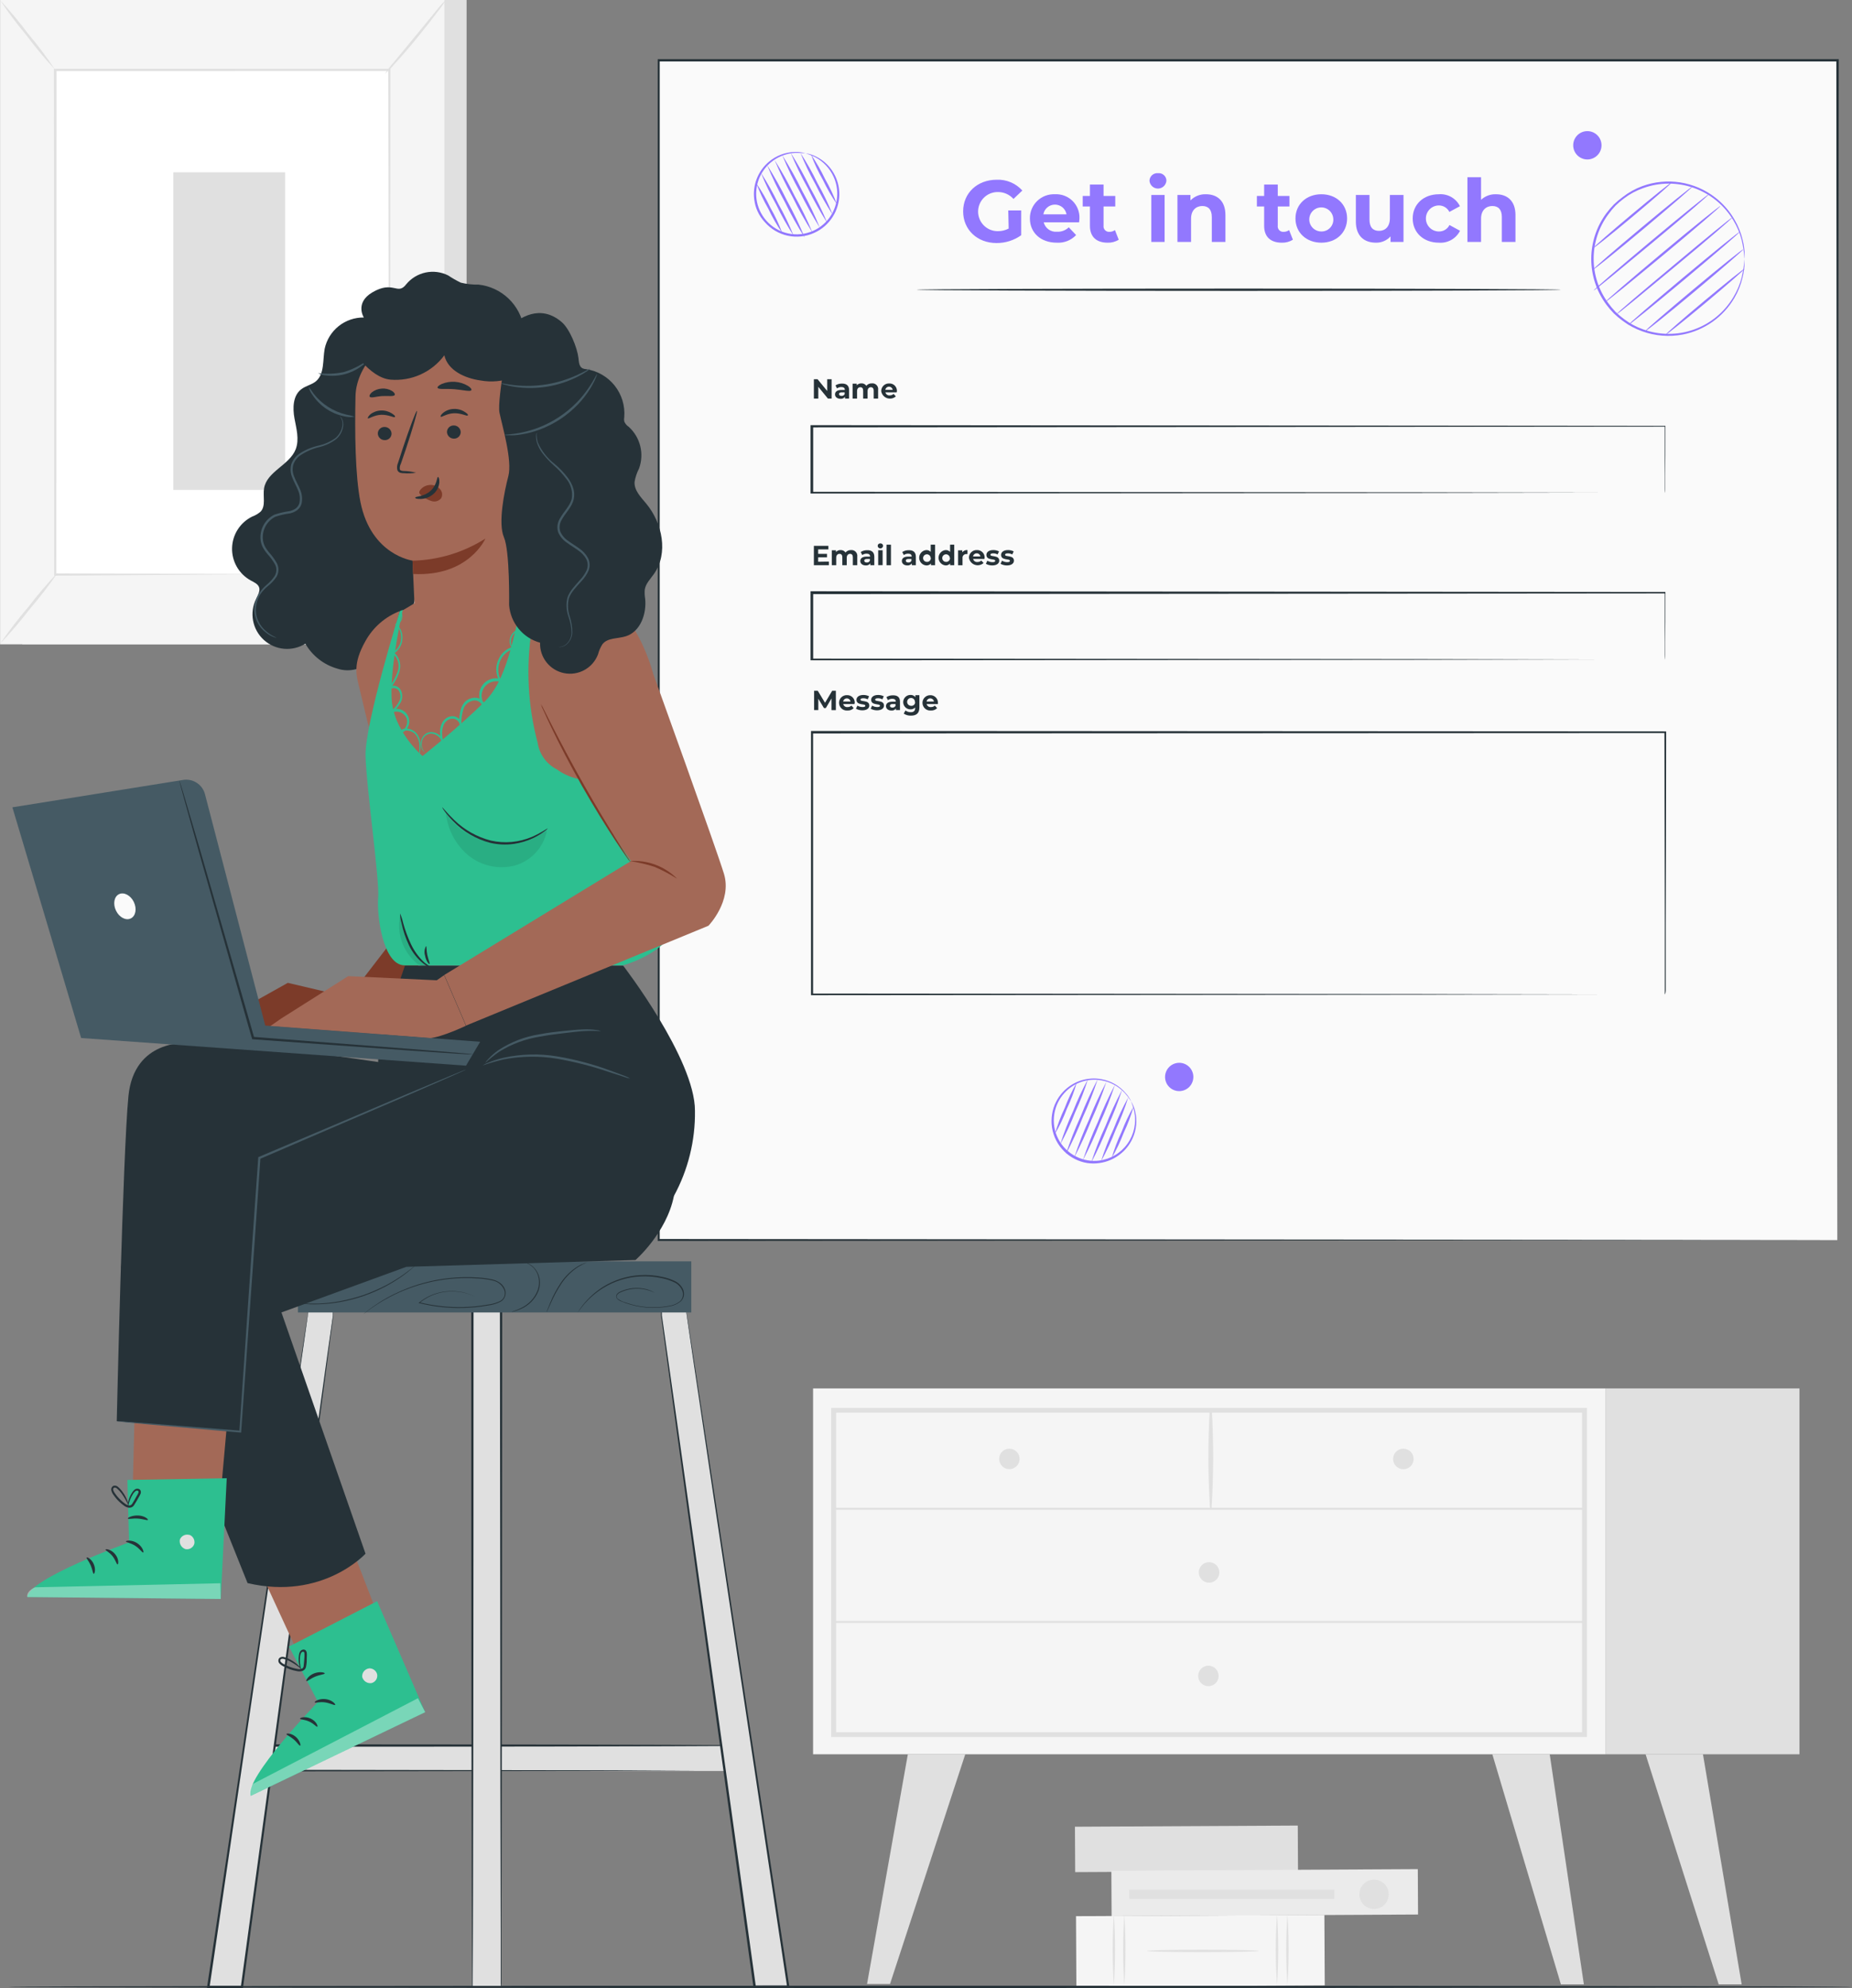 <svg width="683" height="733" viewBox="0 0 683 733" fill="none" xmlns="http://www.w3.org/2000/svg">
<rect x="0" y="0" width="683" height="733" fill="#808080" stroke="none"/>
<g clip-path="url(#clip0_36_1336)">
<path d="M172.076 0H8.239V237.57H172.076V0Z" fill="#E0E0E0"/>
<path d="M163.869 0H0.033V237.57H163.869V0Z" fill="#F5F5F5"/>
<path d="M143.508 25.74H20.378V211.847H143.508V25.74Z" fill="white"/>
<path d="M143.508 211.847C143.508 211.847 143.508 211.536 143.508 210.933C143.508 210.329 143.508 209.447 143.508 208.305C143.508 205.954 143.508 202.527 143.508 198.087C143.508 189.175 143.508 176.166 143.394 159.746C143.394 126.938 143.279 80.469 143.198 25.74L143.606 26.148L20.41 26.181L20.851 25.74C20.851 95.926 20.851 160.676 20.753 211.814L20.41 211.455L110.013 211.651H134.779H141.305C142.79 211.651 143.557 211.651 143.557 211.651C143.557 211.651 142.839 211.651 141.387 211.651H134.959H110.274L20.394 212.255H19.986V211.896C19.986 160.725 19.986 96.007 19.888 25.822V25.365H20.361H143.459H143.981V25.773C143.981 80.599 143.834 127.167 143.785 160.056C143.785 176.378 143.785 189.436 143.671 198.299C143.671 202.706 143.671 206.101 143.671 208.419C143.671 209.545 143.671 210.41 143.671 211.014C143.671 211.618 143.508 211.847 143.508 211.847Z" fill="#E0E0E0"/>
<path d="M164.326 0.065C163.488 1.569 162.511 2.99 161.405 4.309C159.497 6.855 156.805 10.332 153.721 14.103C150.638 17.873 147.75 21.17 145.564 23.52C144.479 24.849 143.278 26.079 141.974 27.193C142.892 25.744 143.935 24.379 145.09 23.113C147.293 20.436 149.985 17.155 152.987 13.531L160.867 3.95C161.915 2.565 163.072 1.266 164.326 0.065Z" fill="#E0E0E0"/>
<path d="M144.144 211.242C150.258 220.984 157.461 229.998 165.615 238.109L144.144 211.242Z" fill="white"/>
<path d="M165.615 238.109C164.247 237.114 162.989 235.976 161.862 234.714C158.99 231.807 156.267 228.757 153.705 225.573C151.157 222.392 148.777 219.079 146.575 215.649C145.593 214.27 144.756 212.794 144.079 211.242C145.174 212.522 146.183 213.875 147.097 215.29C148.892 217.836 151.437 221.297 154.39 225.083C157.343 228.87 160.182 232.02 162.254 234.338C163.462 235.514 164.585 236.774 165.615 238.109Z" fill="#E0E0E0"/>
<path d="M0.016 237.39L21.471 210.899L0.016 237.39Z" fill="white"/>
<path d="M21.471 210.899C18.253 215.594 14.784 220.111 11.078 224.431C7.611 228.934 3.919 233.259 0.016 237.39C3.231 232.698 6.695 228.181 10.393 223.859C13.857 219.349 17.554 215.023 21.471 210.899Z" fill="#E0E0E0"/>
<path d="M0.033 0.065C3.726 4.025 7.201 8.182 10.442 12.519C13.947 16.685 17.215 21.044 20.231 25.577C16.535 21.614 13.06 17.451 9.822 13.107C6.314 8.949 3.046 4.595 0.033 0.065Z" fill="#E0E0E0"/>
<path d="M105.151 63.526H63.923V180.639H105.151V63.526Z" fill="#E0E0E0"/>
<path d="M592.206 511.932H299.856V646.819H592.206V511.932Z" fill="#F5F5F5"/>
<path d="M585.256 640.469H306.545V519.113H585.256V640.469ZM308.356 638.658H583.429V520.86H308.356V638.658Z" fill="#E0E0E0"/>
<path d="M663.634 511.932H592.206V646.819H663.634V511.932Z" fill="#E0E0E0"/>
<path d="M307.459 556.655H584.342C584.427 556.637 584.502 556.59 584.556 556.524C584.61 556.457 584.64 556.373 584.64 556.287C584.64 556.201 584.61 556.118 584.556 556.051C584.502 555.984 584.427 555.938 584.342 555.92H307.459C307.374 555.938 307.299 555.984 307.245 556.051C307.191 556.118 307.161 556.201 307.161 556.287C307.161 556.373 307.191 556.457 307.245 556.524C307.299 556.59 307.374 556.637 307.459 556.655Z" fill="#E0E0E0"/>
<path d="M446.806 556.246C447.573 544.045 447.606 531.808 446.904 519.603C446.904 519.503 446.864 519.408 446.794 519.337C446.724 519.267 446.628 519.228 446.529 519.228C446.429 519.228 446.334 519.267 446.263 519.337C446.193 519.408 446.153 519.503 446.153 519.603C445.444 531.808 445.476 544.045 446.251 556.246C446.251 556.32 446.281 556.391 446.333 556.443C446.385 556.495 446.455 556.524 446.529 556.524C446.602 556.524 446.673 556.495 446.725 556.443C446.777 556.391 446.806 556.32 446.806 556.246Z" fill="#E0E0E0"/>
<path d="M521.333 537.932C521.333 538.682 521.111 539.415 520.694 540.038C520.278 540.661 519.686 541.146 518.993 541.432C518.301 541.719 517.539 541.793 516.804 541.645C516.069 541.498 515.395 541.135 514.866 540.604C514.337 540.073 513.978 539.397 513.834 538.661C513.69 537.925 513.767 537.163 514.056 536.472C514.345 535.78 514.833 535.19 515.457 534.776C516.082 534.362 516.815 534.142 517.565 534.146C518.566 534.15 519.524 534.551 520.231 535.26C520.937 535.97 521.334 536.931 521.333 537.932Z" fill="#E0E0E0"/>
<path d="M376.015 537.932C376.011 538.677 375.788 539.405 375.372 540.023C374.955 540.64 374.366 541.121 373.677 541.404C372.988 541.687 372.231 541.759 371.501 541.612C370.771 541.465 370.101 541.104 369.575 540.576C369.05 540.048 368.692 539.376 368.548 538.646C368.404 537.915 368.48 537.157 368.766 536.469C369.051 535.781 369.534 535.193 370.154 534.78C370.773 534.366 371.501 534.146 372.246 534.146C372.742 534.146 373.234 534.244 373.692 534.434C374.15 534.625 374.566 534.904 374.917 535.256C375.267 535.607 375.544 536.025 375.732 536.484C375.921 536.944 376.017 537.436 376.015 537.932Z" fill="#E0E0E0"/>
<path d="M449.677 579.75C449.681 580.5 449.461 581.233 449.047 581.858C448.634 582.483 448.043 582.971 447.352 583.26C446.661 583.549 445.899 583.627 445.164 583.482C444.429 583.338 443.753 582.979 443.222 582.45C442.691 581.921 442.329 581.246 442.181 580.511C442.034 579.776 442.108 579.014 442.394 578.321C442.68 577.628 443.165 577.036 443.788 576.619C444.411 576.202 445.143 575.98 445.892 575.98C446.389 575.977 446.88 576.073 447.34 576.262C447.799 576.45 448.216 576.728 448.568 577.078C448.92 577.428 449.199 577.845 449.389 578.303C449.579 578.762 449.677 579.253 449.677 579.75Z" fill="#E0E0E0"/>
<path d="M334.803 646.818L319.76 731.515H328.228L355.98 646.818H334.803Z" fill="#E0E0E0"/>
<path d="M571.519 646.818L584.114 731.661H575.646L550.358 646.818H571.519Z" fill="#E0E0E0"/>
<path d="M628.034 646.818L642.31 731.661H633.843L606.874 646.818H628.034Z" fill="#E0E0E0"/>
<path d="M449.416 617.928C449.416 618.673 449.195 619.402 448.781 620.022C448.367 620.643 447.778 621.126 447.09 621.411C446.401 621.697 445.643 621.771 444.912 621.626C444.181 621.48 443.51 621.121 442.983 620.594C442.456 620.067 442.097 619.395 441.951 618.663C441.806 617.932 441.88 617.174 442.166 616.485C442.451 615.796 442.934 615.207 443.554 614.793C444.174 614.378 444.902 614.157 445.648 614.157C446.143 614.155 446.634 614.251 447.092 614.44C447.551 614.629 447.967 614.906 448.317 615.257C448.668 615.607 448.945 616.024 449.134 616.482C449.322 616.941 449.418 617.432 449.416 617.928Z" fill="#E0E0E0"/>
<path d="M307.459 598.391H584.342C584.427 598.373 584.502 598.327 584.556 598.26C584.61 598.193 584.64 598.11 584.64 598.024C584.64 597.938 584.61 597.854 584.556 597.787C584.502 597.72 584.427 597.674 584.342 597.656H307.459C307.374 597.674 307.299 597.72 307.245 597.787C307.191 597.854 307.161 597.938 307.161 598.024C307.161 598.11 307.191 598.193 307.245 598.26C307.299 598.327 307.374 598.373 307.459 598.391Z" fill="#E0E0E0"/>
<path d="M478.694 689.834L478.606 673.104L396.428 673.534L396.516 690.264L478.694 689.834Z" fill="#E0E0E0"/>
<path d="M488.551 732.036L488.415 706.035L396.823 706.515L396.959 732.516L488.551 732.036Z" fill="#F5F5F5"/>
<path d="M470.952 731.907C470.343 723.25 470.343 714.562 470.952 705.905C471.54 714.562 471.54 723.249 470.952 731.907Z" fill="#E0E0E0"/>
<path d="M474.786 731.907C474.199 723.249 474.199 714.562 474.786 705.905C475.396 714.562 475.396 723.25 474.786 731.907Z" fill="#E0E0E0"/>
<path d="M410.782 731.907C410.195 723.249 410.195 714.562 410.782 705.905C411.369 714.562 411.369 723.249 410.782 731.907Z" fill="#E0E0E0"/>
<path d="M414.633 731.907C414.045 723.249 414.045 714.562 414.633 705.905C415.22 714.562 415.22 723.249 414.633 731.907Z" fill="#E0E0E0"/>
<path d="M422.97 719.322C422.97 719.077 432.22 718.881 443.608 718.881C454.996 718.881 464.247 719.077 464.247 719.322C464.247 719.566 455.012 719.779 443.608 719.779C432.204 719.779 422.97 719.583 422.97 719.322Z" fill="#E0E0E0"/>
<path d="M522.961 705.898L522.874 689.168L409.86 689.76L409.948 706.49L522.961 705.898Z" fill="#EBEBEB"/>
<path d="M506.797 703.865C505.723 703.878 504.669 703.571 503.77 702.984C502.871 702.396 502.166 701.554 501.746 700.565C501.326 699.576 501.209 698.485 501.411 697.429C501.613 696.374 502.123 695.402 502.878 694.638C503.633 693.873 504.598 693.351 505.651 693.136C506.703 692.922 507.795 693.025 508.789 693.433C509.783 693.842 510.632 694.536 511.231 695.429C511.829 696.321 512.148 697.371 512.148 698.446C512.152 699.153 512.017 699.855 511.751 700.51C511.484 701.165 511.091 701.761 510.594 702.264C510.097 702.767 509.506 703.168 508.855 703.442C508.203 703.717 507.504 703.861 506.797 703.865Z" fill="#E0E0E0"/>
<path d="M492.113 700.127V696.781H416.46V700.127H492.113Z" fill="#E0E0E0"/>
<path d="M677.583 22.28H242.818V457.235H677.583V22.28Z" fill="#FAFAFA"/>
<path d="M677.583 457.235C677.583 454.102 677.436 283.093 677.224 22.28L677.583 22.655H242.867L243.291 22.231C243.291 181.52 243.291 330.722 243.291 457.187L242.916 456.827L677.681 457.187L242.916 457.562H242.557V457.187C242.557 330.787 242.557 181.52 242.557 22.231V21.807H243.03H677.746H678.122V22.166C677.73 283.093 677.6 454.102 677.583 457.235Z" fill="#263238"/>
<path d="M371.838 77.58H376.602V86.737C373.945 88.629 370.759 89.634 367.498 89.609C360.417 89.609 355.197 84.713 355.197 77.939C355.197 71.165 360.417 66.269 367.596 66.269C369.364 66.197 371.126 66.517 372.756 67.206C374.386 67.894 375.844 68.934 377.026 70.251L373.763 73.352C373.03 72.532 372.129 71.88 371.121 71.441C370.113 71.001 369.022 70.785 367.922 70.806C366.01 70.806 364.176 71.566 362.823 72.919C361.471 74.272 360.711 76.107 360.711 78.02C360.711 79.934 361.471 81.769 362.823 83.122C364.176 84.475 366.01 85.235 367.922 85.235C369.336 85.262 370.734 84.931 371.985 84.272L371.838 77.58Z" fill="#9278FE"/>
<path d="M397.958 81.971H384.906C385.177 83.037 385.818 83.972 386.715 84.609C387.611 85.246 388.705 85.543 389.801 85.447C390.6 85.485 391.398 85.36 392.147 85.079C392.896 84.799 393.58 84.369 394.157 83.815L396.865 86.671C395.952 87.634 394.839 88.385 393.604 88.87C392.37 89.355 391.043 89.563 389.719 89.479C383.715 89.479 379.816 85.708 379.816 80.55C379.801 79.346 380.033 78.151 380.497 77.04C380.961 75.928 381.647 74.924 382.514 74.087C383.38 73.251 384.408 72.601 385.535 72.177C386.662 71.753 387.864 71.564 389.067 71.622C390.265 71.559 391.464 71.748 392.585 72.177C393.706 72.607 394.724 73.266 395.575 74.114C396.425 74.962 397.088 75.978 397.521 77.098C397.954 78.218 398.148 79.416 398.089 80.616C398.056 81.007 397.991 81.546 397.958 81.971ZM384.776 79.032H393.325C393.149 78.026 392.623 77.115 391.841 76.458C391.06 75.801 390.071 75.441 389.05 75.441C388.029 75.441 387.041 75.801 386.259 76.458C385.477 77.115 384.952 78.026 384.776 79.032Z" fill="#9278FE"/>
<path d="M412.577 88.385C411.352 89.151 409.925 89.532 408.482 89.479C404.403 89.479 401.956 87.373 401.956 83.26V76.127H399.296V72.259H401.956V68.048H406.981V72.259H411.304V76.127H406.981V83.195C406.941 83.495 406.968 83.799 407.062 84.087C407.155 84.375 407.311 84.638 407.519 84.857C407.727 85.076 407.982 85.246 408.264 85.354C408.547 85.461 408.849 85.505 409.151 85.48C409.879 85.494 410.591 85.265 411.174 84.827L412.577 88.385Z" fill="#9278FE"/>
<path d="M423.916 66.66C423.923 66.267 424.011 65.879 424.175 65.522C424.338 65.164 424.573 64.843 424.865 64.58C425.157 64.317 425.5 64.117 425.873 63.992C426.246 63.866 426.64 63.819 427.032 63.853C427.418 63.81 427.809 63.847 428.181 63.962C428.552 64.078 428.896 64.269 429.19 64.523C429.484 64.778 429.722 65.09 429.89 65.441C430.058 65.792 430.151 66.174 430.165 66.562C430.121 67.354 429.779 68.1 429.208 68.65C428.637 69.199 427.878 69.512 427.086 69.524C426.293 69.537 425.525 69.248 424.937 68.716C424.349 68.185 423.984 67.45 423.916 66.66ZM424.601 71.883H429.496V89.218H424.601V71.883Z" fill="#9278FE"/>
<path d="M451.929 79.294V89.218H446.904V80.044C446.904 77.253 445.615 75.964 443.396 75.964C441.177 75.964 439.252 77.433 439.252 80.632V89.201H434.227V71.883H439.024V73.907C439.764 73.146 440.657 72.549 441.644 72.155C442.63 71.761 443.689 71.58 444.75 71.622C448.845 71.622 451.929 74.005 451.929 79.294Z" fill="#9278FE"/>
<path d="M476.809 88.385C475.589 89.149 474.169 89.53 472.731 89.479C468.636 89.479 466.205 87.373 466.205 83.26V76.127H463.529V72.259H466.205V68.048H471.23V72.259H475.537V76.127H471.23V83.195C471.187 83.494 471.212 83.798 471.303 84.086C471.394 84.374 471.549 84.637 471.756 84.857C471.963 85.076 472.217 85.246 472.499 85.354C472.78 85.462 473.083 85.505 473.383 85.48C474.112 85.494 474.824 85.265 475.406 84.827L476.809 88.385Z" fill="#9278FE"/>
<path d="M477.756 80.55C477.756 75.327 481.786 71.622 487.3 71.622C492.815 71.622 496.795 75.327 496.795 80.55C496.795 85.773 492.815 89.479 487.3 89.479C481.786 89.479 477.756 85.773 477.756 80.55ZM491.705 80.55C491.635 79.69 491.316 78.868 490.787 78.186C490.257 77.504 489.54 76.991 488.724 76.711C487.908 76.43 487.027 76.394 486.191 76.606C485.354 76.819 484.597 77.27 484.013 77.906C483.43 78.543 483.044 79.335 482.903 80.187C482.763 81.039 482.874 81.914 483.223 82.704C483.572 83.493 484.143 84.165 484.867 84.634C485.591 85.104 486.437 85.353 487.3 85.349C487.915 85.359 488.526 85.239 489.091 84.996C489.656 84.753 490.164 84.393 490.58 83.939C490.996 83.486 491.311 82.95 491.505 82.365C491.699 81.781 491.767 81.163 491.705 80.55Z" fill="#9278FE"/>
<path d="M517.597 71.883V89.218H512.817V87.161C512.141 87.91 511.311 88.504 510.385 88.904C509.459 89.304 508.458 89.5 507.449 89.479C503.093 89.479 500.026 87.03 500.026 81.677V71.883H505.051V80.942C505.051 83.831 506.34 85.121 508.575 85.121C510.81 85.121 512.572 83.635 512.572 80.453V71.883H517.597Z" fill="#9278FE"/>
<path d="M520.991 80.551C520.991 75.328 525.004 71.622 530.649 71.622C532.236 71.499 533.822 71.852 535.206 72.637C536.59 73.422 537.708 74.604 538.415 76.029L534.516 78.135C534.157 77.417 533.605 76.813 532.922 76.392C532.239 75.971 531.452 75.749 530.649 75.752C529.377 75.752 528.157 76.257 527.258 77.157C526.358 78.057 525.853 79.278 525.853 80.551C525.853 81.823 526.358 83.044 527.258 83.944C528.157 84.844 529.377 85.349 530.649 85.349C531.459 85.366 532.256 85.15 532.947 84.728C533.638 84.306 534.194 83.694 534.549 82.966L538.448 85.088C537.729 86.51 536.604 87.687 535.215 88.469C533.827 89.25 532.238 89.602 530.649 89.479C525.004 89.479 520.991 85.774 520.991 80.551Z" fill="#9278FE"/>
<path d="M558.891 79.294V89.218H553.866V80.044C553.866 77.253 552.577 75.964 550.358 75.964C548.139 75.964 546.198 77.433 546.198 80.632V89.201H541.173V65.355H546.198V73.679C546.935 72.988 547.802 72.451 548.749 72.098C549.695 71.745 550.703 71.583 551.712 71.622C555.807 71.622 558.891 74.005 558.891 79.294Z" fill="#9278FE"/>
<path d="M575.598 106.829C575.598 107.058 522.41 107.254 456.823 107.254C391.237 107.254 338.066 107.058 338.066 106.829C338.066 106.601 391.22 106.405 456.823 106.405C522.427 106.405 575.598 106.601 575.598 106.829Z" fill="#263238"/>
<path d="M613.971 181.781C613.971 181.781 613.971 181.226 613.971 180.149C613.971 179.072 613.971 177.505 613.971 175.448C613.971 171.286 613.971 165.165 613.971 157.151L614.117 157.314L299.464 157.575L299.888 157.151V181.765L299.464 181.341L522.704 181.52L589.596 181.651H607.738H612.47H614.101H612.47H607.804H589.759L522.867 181.781L299.35 181.961H298.926V156.759H299.366L614.02 157.02H614.183V157.184C614.183 165.231 614.183 171.4 614.101 175.563C614.101 177.619 614.101 179.17 614.101 180.247C614.101 181.324 613.971 181.781 613.971 181.781Z" fill="#263238"/>
<path d="M306.692 139.816V146.966H305.337L301.781 142.624V146.966H300.149V139.816H301.503L305.06 144.158V139.816H306.692Z" fill="#263238"/>
<path d="M313.136 143.832V146.966H311.635V146.28C311.454 146.539 311.208 146.747 310.922 146.881C310.635 147.016 310.319 147.073 310.004 147.047C308.715 147.047 307.948 146.329 307.948 145.415C307.948 144.501 308.633 143.783 310.314 143.783H311.57C311.57 143.097 311.162 142.705 310.314 142.705C309.729 142.69 309.155 142.868 308.682 143.211L308.111 142.102C308.815 141.648 309.639 141.415 310.477 141.432C312.157 141.383 313.136 142.167 313.136 143.832ZM311.505 145.219V144.664H310.395C309.661 144.664 309.416 144.942 309.416 145.301C309.416 145.66 309.759 145.97 310.314 145.97C310.572 146.001 310.834 145.943 311.056 145.807C311.278 145.671 311.447 145.464 311.537 145.219H311.505Z" fill="#263238"/>
<path d="M323.839 143.816V146.966H322.207V144.061C322.207 143.179 321.799 142.771 321.163 142.771C320.527 142.771 319.956 143.228 319.956 144.207V146.966H318.324V144.061C318.324 143.179 317.949 142.771 317.28 142.771C316.611 142.771 316.073 143.228 316.073 144.207V146.966H314.441V141.465H315.959V142.069C316.178 141.831 316.446 141.644 316.745 141.52C317.043 141.396 317.365 141.338 317.688 141.351C318.04 141.33 318.391 141.402 318.706 141.559C319.021 141.717 319.289 141.955 319.483 142.249C319.726 141.959 320.031 141.728 320.375 141.572C320.72 141.417 321.095 141.341 321.473 141.351C321.803 141.308 322.138 141.343 322.451 141.453C322.765 141.563 323.048 141.745 323.279 141.985C323.509 142.225 323.679 142.516 323.777 142.834C323.874 143.152 323.895 143.488 323.839 143.816Z" fill="#263238"/>
<path d="M330.675 144.664H326.531C326.616 145.019 326.831 145.329 327.133 145.534C327.434 145.739 327.801 145.825 328.162 145.774C328.416 145.785 328.668 145.742 328.904 145.649C329.14 145.556 329.354 145.416 329.533 145.236L330.381 146.15C329.943 146.542 329.407 146.808 328.83 146.92C328.253 147.032 327.656 146.987 327.103 146.788C326.55 146.589 326.06 146.244 325.687 145.79C325.313 145.336 325.069 144.789 324.981 144.207C324.978 143.826 325.053 143.448 325.201 143.097C325.35 142.746 325.568 142.428 325.842 142.164C326.117 141.9 326.443 141.694 326.8 141.56C327.157 141.426 327.537 141.366 327.918 141.384C328.298 141.362 328.679 141.422 329.035 141.558C329.391 141.694 329.714 141.903 329.984 142.173C330.253 142.443 330.463 142.766 330.599 143.122C330.735 143.478 330.794 143.859 330.773 144.24C330.748 144.383 330.715 144.525 330.675 144.664ZM326.498 143.734H329.207C329.156 143.411 328.992 143.116 328.744 142.904C328.495 142.691 328.179 142.574 327.852 142.574C327.525 142.574 327.209 142.691 326.961 142.904C326.713 143.116 326.549 143.411 326.498 143.734Z" fill="#263238"/>
<path d="M613.971 243.267C613.971 243.267 613.971 242.712 613.971 241.635C613.971 240.557 613.971 238.99 613.971 236.934C613.971 232.772 613.971 226.651 613.971 218.637L614.117 218.8L299.464 219.061L299.888 218.637V243.267L299.464 242.842L522.704 243.022L589.596 243.153H607.738H612.47H614.101H612.47H607.804H589.759L522.867 243.283L299.35 243.463H298.926V218H299.366L614.02 218.277H614.183V218.424C614.183 226.471 614.183 232.641 614.101 236.803C614.101 238.86 614.101 240.41 614.101 241.488C614.101 242.565 613.971 243.267 613.971 243.267Z" fill="#263238"/>
<path d="M613.971 366.679C613.971 366.679 613.971 366.108 613.971 365.047C613.971 363.986 613.971 362.288 613.971 360.15C613.971 355.808 613.971 349.426 613.971 341.151C613.971 324.584 613.889 300.345 613.824 270.002L614.085 270.28L299.431 270.427L299.856 270.002C299.856 303.496 299.856 336.042 299.856 366.744L299.448 366.336L524.433 366.516L590.281 366.646H607.967H612.551H614.183H612.665H608.13H590.542L524.792 366.761L299.513 366.94H299.089V269.513H299.529L614.183 269.676H614.46V269.937C614.46 300.427 614.346 324.633 614.313 341.249C614.313 349.508 614.313 355.939 614.313 360.183C614.313 362.321 614.313 363.937 614.313 365.08C614.313 366.222 613.971 366.679 613.971 366.679Z" fill="#263238"/>
<path d="M305.68 207.065V208.403H300.149V201.254H305.501V202.576H301.732V204.208H304.995V205.498H301.732V207.13L305.68 207.065Z" fill="#263238"/>
<path d="M316.154 205.252V208.403H314.523V205.497C314.523 204.616 314.131 204.208 313.495 204.208C312.859 204.208 312.271 204.665 312.271 205.644V208.403H310.64V205.497C310.64 204.616 310.248 204.208 309.596 204.208C308.943 204.208 308.388 204.665 308.388 205.644V208.403H306.757V202.902H308.291V203.539C308.506 203.3 308.771 203.113 309.067 202.988C309.363 202.864 309.683 202.807 310.004 202.82C310.357 202.801 310.71 202.874 311.027 203.031C311.344 203.189 311.616 203.425 311.815 203.718C312.055 203.43 312.357 203.199 312.699 203.044C313.041 202.888 313.413 202.812 313.789 202.82C314.114 202.782 314.445 202.819 314.754 202.929C315.063 203.038 315.343 203.218 315.571 203.453C315.8 203.688 315.972 203.972 316.073 204.285C316.174 204.597 316.202 204.928 316.154 205.252Z" fill="#263238"/>
<path d="M322.436 205.269V208.403H320.951V207.717C320.769 207.975 320.522 208.181 320.236 208.316C319.95 208.45 319.635 208.508 319.32 208.484C318.031 208.484 317.264 207.766 317.264 206.852C317.264 205.938 317.949 205.22 319.63 205.22H320.886C320.886 204.534 320.478 204.142 319.63 204.142C319.045 204.127 318.471 204.305 317.998 204.648L317.427 203.539C318.132 203.087 318.955 202.854 319.793 202.869C321.473 202.82 322.436 203.604 322.436 205.269ZM320.804 206.656V206.101H319.727C318.977 206.101 318.732 206.379 318.732 206.738C318.732 207.097 319.075 207.407 319.646 207.407C319.899 207.43 320.153 207.369 320.368 207.233C320.584 207.098 320.748 206.895 320.837 206.656H320.804Z" fill="#263238"/>
<path d="M323.676 201.254C323.677 201.128 323.705 201.004 323.757 200.889C323.809 200.775 323.884 200.672 323.977 200.588C324.071 200.504 324.181 200.439 324.3 200.4C324.419 200.36 324.546 200.345 324.671 200.356C324.794 200.345 324.917 200.359 325.034 200.397C325.152 200.435 325.26 200.496 325.353 200.577C325.446 200.657 325.521 200.756 325.575 200.867C325.629 200.978 325.66 201.098 325.666 201.221C325.666 201.485 325.561 201.739 325.375 201.925C325.188 202.112 324.935 202.217 324.671 202.217C324.407 202.217 324.154 202.112 323.967 201.925C323.781 201.739 323.676 201.485 323.676 201.221V201.254ZM323.871 202.886H325.503V208.387H323.871V202.886Z" fill="#263238"/>
<path d="M326.939 200.829H328.57V208.403H326.939V200.829Z" fill="#263238"/>
<path d="M337.756 205.269V208.403H336.271V207.717C336.089 207.975 335.842 208.181 335.556 208.316C335.27 208.45 334.955 208.508 334.639 208.484C333.351 208.484 332.6 207.766 332.6 206.852C332.6 205.938 333.269 205.22 334.949 205.22H336.222C336.222 204.534 335.814 204.142 334.949 204.142C334.365 204.129 333.792 204.307 333.318 204.648L332.747 203.539C333.452 203.087 334.275 202.854 335.113 202.869C336.793 202.82 337.756 203.604 337.756 205.269ZM336.124 206.656V206.101H335.031C334.281 206.101 334.052 206.379 334.052 206.738C334.052 207.097 334.378 207.407 334.949 207.407C335.207 207.432 335.466 207.372 335.687 207.237C335.908 207.101 336.079 206.897 336.173 206.656H336.124Z" fill="#263238"/>
<path d="M344.853 200.829V208.403H343.335V207.766C343.12 208.008 342.852 208.199 342.553 208.323C342.253 208.447 341.93 208.502 341.606 208.484C340.892 208.43 340.226 208.108 339.739 207.583C339.253 207.058 338.982 206.368 338.982 205.652C338.982 204.936 339.253 204.247 339.739 203.722C340.226 203.197 340.892 202.875 341.606 202.82C341.91 202.805 342.214 202.857 342.496 202.973C342.778 203.088 343.032 203.265 343.238 203.49V200.829H344.853ZM343.221 205.644C343.196 205.374 343.093 205.116 342.924 204.903C342.755 204.69 342.528 204.531 342.271 204.444C342.013 204.358 341.736 204.348 341.473 204.416C341.21 204.484 340.972 204.627 340.789 204.827C340.606 205.028 340.484 205.277 340.44 205.545C340.396 205.814 340.43 206.089 340.539 206.338C340.648 206.587 340.827 206.799 341.054 206.948C341.281 207.097 341.546 207.177 341.818 207.178C342.013 207.19 342.207 207.161 342.39 207.092C342.572 207.023 342.738 206.917 342.876 206.78C343.015 206.643 343.123 206.478 343.194 206.297C343.264 206.115 343.296 205.92 343.286 205.726L343.221 205.644Z" fill="#263238"/>
<path d="M351.917 200.829V208.403H350.384V207.766C350.18 207.997 349.929 208.181 349.647 208.305C349.365 208.429 349.06 208.49 348.752 208.484C348.038 208.43 347.372 208.108 346.885 207.583C346.399 207.058 346.128 206.368 346.128 205.652C346.128 204.936 346.399 204.247 346.885 203.722C347.372 203.197 348.038 202.875 348.752 202.82C349.056 202.805 349.36 202.857 349.642 202.973C349.924 203.088 350.178 203.265 350.384 203.49V200.829H351.917ZM350.286 205.644C350.26 205.374 350.157 205.116 349.988 204.903C349.82 204.69 349.593 204.531 349.335 204.444C349.078 204.358 348.801 204.348 348.537 204.416C348.274 204.484 348.037 204.627 347.853 204.827C347.67 205.028 347.549 205.277 347.504 205.545C347.46 205.814 347.494 206.089 347.603 206.338C347.712 206.587 347.891 206.799 348.118 206.948C348.345 207.097 348.611 207.177 348.883 207.178C349.077 207.19 349.272 207.161 349.454 207.092C349.636 207.023 349.802 206.917 349.941 206.78C350.079 206.643 350.188 206.478 350.258 206.297C350.329 206.115 350.36 205.92 350.351 205.726L350.286 205.644Z" fill="#263238"/>
<path d="M356.779 202.82V204.289H356.42C356.218 204.272 356.015 204.301 355.826 204.374C355.636 204.446 355.466 204.561 355.326 204.708C355.187 204.855 355.082 205.032 355.02 205.225C354.958 205.418 354.941 205.622 354.968 205.823V208.418H353.337V202.918H354.87V203.652C355.092 203.363 355.384 203.136 355.717 202.99C356.051 202.844 356.417 202.786 356.779 202.82Z" fill="#263238"/>
<path d="M363.028 206.101H358.884C358.969 206.456 359.184 206.766 359.485 206.971C359.787 207.177 360.154 207.262 360.515 207.211C360.768 207.22 361.02 207.176 361.256 207.083C361.492 206.991 361.706 206.851 361.886 206.673L362.734 207.587C362.296 207.979 361.76 208.245 361.183 208.357C360.606 208.47 360.009 208.424 359.456 208.225C358.902 208.026 358.413 207.681 358.04 207.227C357.666 206.773 357.422 206.226 357.334 205.644C357.331 205.263 357.406 204.885 357.554 204.534C357.703 204.183 357.921 203.865 358.195 203.601C358.47 203.337 358.796 203.131 359.153 202.997C359.509 202.863 359.89 202.803 360.271 202.821C360.65 202.802 361.03 202.863 361.385 203C361.74 203.137 362.062 203.347 362.331 203.616C362.6 203.885 362.81 204.207 362.946 204.562C363.083 204.917 363.144 205.297 363.126 205.677C363.101 205.82 363.068 205.962 363.028 206.101ZM358.851 205.171H361.559C361.509 204.848 361.345 204.553 361.097 204.341C360.848 204.128 360.532 204.011 360.205 204.011C359.878 204.011 359.562 204.128 359.314 204.341C359.066 204.553 358.901 204.848 358.851 205.171Z" fill="#263238"/>
<path d="M363.582 207.88L364.121 206.737C364.696 207.089 365.356 207.275 366.03 207.276C366.764 207.276 367.041 207.08 367.041 206.77C367.041 205.872 363.778 206.77 363.778 204.599C363.778 203.555 364.708 202.82 366.307 202.82C367.044 202.806 367.772 202.974 368.428 203.31L367.89 204.436C367.394 204.152 366.829 204.011 366.258 204.028C365.557 204.028 365.247 204.257 365.247 204.534C365.247 205.481 368.51 204.534 368.51 206.737C368.51 207.749 367.563 208.484 365.916 208.484C365.099 208.489 364.294 208.281 363.582 207.88Z" fill="#263238"/>
<path d="M368.999 207.88L369.537 206.737C370.112 207.089 370.773 207.275 371.446 207.276C372.181 207.276 372.458 207.08 372.458 206.77C372.458 205.872 369.195 206.77 369.195 204.599C369.195 203.555 370.125 202.82 371.724 202.82C372.46 202.806 373.189 202.974 373.845 203.31L373.306 204.436C372.81 204.152 372.246 204.011 371.675 204.028C370.973 204.028 370.663 204.257 370.663 204.534C370.663 205.481 373.926 204.534 373.926 206.737C373.926 207.749 372.98 208.484 371.332 208.484C370.515 208.489 369.711 208.281 368.999 207.88Z" fill="#263238"/>
<path d="M306.643 261.825V257.532L304.554 261.074H303.869L301.781 257.63V261.825H300.231V254.692H301.585L304.261 259.132L306.904 254.692H308.258V261.842L306.643 261.825Z" fill="#263238"/>
<path d="M315.127 259.59H310.966C311.052 259.944 311.266 260.254 311.568 260.46C311.869 260.665 312.237 260.75 312.598 260.7C312.853 260.709 313.108 260.666 313.347 260.574C313.585 260.481 313.802 260.341 313.984 260.161L314.833 261.091C314.541 261.394 314.187 261.629 313.796 261.781C313.404 261.933 312.984 261.999 312.565 261.973C312.17 262.011 311.772 261.967 311.395 261.843C311.018 261.719 310.671 261.518 310.376 261.252C310.082 260.986 309.846 260.662 309.683 260.3C309.521 259.938 309.435 259.546 309.433 259.149C309.428 258.768 309.501 258.39 309.647 258.037C309.793 257.685 310.009 257.367 310.283 257.101C310.556 256.835 310.88 256.628 311.236 256.492C311.592 256.356 311.972 256.293 312.353 256.309C312.734 256.29 313.114 256.351 313.469 256.488C313.825 256.625 314.148 256.835 314.419 257.103C314.689 257.372 314.9 257.694 315.039 258.049C315.177 258.404 315.241 258.784 315.224 259.165C315.159 259.231 315.127 259.394 315.127 259.59ZM310.95 258.659H313.658C313.608 258.336 313.444 258.042 313.195 257.829C312.947 257.616 312.631 257.499 312.304 257.499C311.977 257.499 311.661 257.616 311.413 257.829C311.164 258.042 311 258.336 310.95 258.659Z" fill="#263238"/>
<path d="M315.681 261.319L316.203 260.176C316.784 260.513 317.442 260.693 318.112 260.699C318.863 260.699 319.124 260.503 319.124 260.209C319.124 259.311 315.861 260.209 315.861 258.022C315.861 256.994 316.807 256.243 318.406 256.243C319.137 256.231 319.86 256.399 320.511 256.732L319.988 257.859C319.49 257.582 318.927 257.442 318.357 257.451C317.639 257.451 317.329 257.679 317.329 257.973C317.329 258.903 320.592 257.973 320.592 260.16C320.592 261.188 319.63 261.907 317.998 261.907C317.189 261.905 316.393 261.703 315.681 261.319Z" fill="#263238"/>
<path d="M321.098 261.319L321.62 260.176C322.201 260.513 322.858 260.693 323.529 260.699C324.279 260.699 324.54 260.503 324.54 260.209C324.54 259.311 321.277 260.209 321.277 258.022C321.277 256.994 322.224 256.243 323.823 256.243C324.554 256.231 325.276 256.399 325.927 256.732L325.405 257.859C324.906 257.582 324.344 257.442 323.774 257.451C323.056 257.451 322.746 257.679 322.746 257.973C322.746 258.903 326.009 257.973 326.009 260.16C326.009 261.188 325.046 261.907 323.415 261.907C322.606 261.905 321.81 261.703 321.098 261.319Z" fill="#263238"/>
<path d="M331.898 258.691V261.825H330.414V261.221C330.234 261.482 329.988 261.69 329.701 261.825C329.415 261.959 329.098 262.016 328.782 261.988C327.51 261.988 326.743 261.27 326.743 260.356C326.743 259.442 327.428 258.724 329.092 258.724H330.365C330.365 258.038 329.957 257.647 329.092 257.647C328.508 257.634 327.935 257.811 327.461 258.153L326.89 257.043C327.595 256.591 328.418 256.358 329.255 256.373C330.936 256.325 331.898 257.026 331.898 258.691ZM330.267 260.095V259.589H329.174C328.423 259.589 328.195 259.866 328.195 260.242C328.195 260.617 328.521 260.895 329.092 260.895C329.356 260.916 329.62 260.85 329.841 260.705C330.063 260.56 330.23 260.345 330.316 260.095H330.267Z" fill="#263238"/>
<path d="M339.061 256.325V260.895C339.061 262.935 337.968 263.866 335.977 263.866C335.023 263.906 334.081 263.643 333.285 263.115L333.922 261.972C334.486 262.381 335.166 262.598 335.863 262.593C336.989 262.593 337.495 262.087 337.495 261.091V260.862C337.268 261.093 336.995 261.273 336.695 261.391C336.394 261.509 336.072 261.563 335.749 261.548C335.044 261.548 334.367 261.268 333.868 260.769C333.37 260.27 333.089 259.593 333.089 258.887C333.089 258.182 333.37 257.505 333.868 257.006C334.367 256.507 335.044 256.227 335.749 256.227C336.095 256.208 336.44 256.271 336.757 256.41C337.075 256.549 337.355 256.76 337.576 257.027V256.325H339.061ZM337.429 258.887C337.449 258.596 337.38 258.305 337.233 258.054C337.085 257.802 336.864 257.6 336.6 257.476C336.336 257.351 336.041 257.309 335.753 257.355C335.464 257.401 335.197 257.532 334.984 257.733C334.772 257.933 334.625 258.193 334.562 258.478C334.5 258.763 334.524 259.061 334.633 259.332C334.742 259.603 334.931 259.834 335.173 259.997C335.416 260.159 335.702 260.245 335.994 260.242C336.182 260.265 336.374 260.248 336.556 260.191C336.737 260.134 336.905 260.039 337.047 259.913C337.189 259.786 337.302 259.631 337.38 259.457C337.457 259.283 337.496 259.094 337.495 258.904L337.429 258.887Z" fill="#263238"/>
<path d="M345.897 259.589H341.737C341.822 259.944 342.037 260.254 342.338 260.459C342.64 260.664 343.007 260.75 343.368 260.699C343.624 260.708 343.879 260.666 344.117 260.573C344.356 260.48 344.573 260.34 344.755 260.16L345.603 261.091C345.311 261.392 344.957 261.627 344.565 261.779C344.174 261.931 343.755 261.997 343.335 261.972C342.94 262.013 342.54 261.971 342.163 261.848C341.785 261.725 341.437 261.523 341.141 261.257C340.846 260.991 340.61 260.666 340.448 260.302C340.287 259.939 340.203 259.546 340.203 259.148C340.201 258.777 340.272 258.409 340.413 258.065C340.554 257.722 340.762 257.409 341.025 257.147C341.287 256.884 341.599 256.676 341.943 256.535C342.286 256.394 342.654 256.322 343.025 256.325C343.406 256.306 343.786 256.367 344.142 256.504C344.498 256.641 344.821 256.85 345.091 257.119C345.361 257.388 345.573 257.71 345.711 258.065C345.85 258.42 345.913 258.8 345.897 259.181C345.93 259.23 345.897 259.393 345.897 259.589ZM341.72 258.659H344.429C344.378 258.335 344.214 258.041 343.966 257.828C343.717 257.615 343.401 257.498 343.074 257.498C342.747 257.498 342.431 257.615 342.183 257.828C341.935 258.041 341.771 258.335 341.72 258.659Z" fill="#263238"/>
<path d="M297.066 56.524C295.819 56.402 294.566 56.348 293.313 56.361C289.903 56.529 286.647 57.833 284.063 60.066C282.169 61.704 280.715 63.789 279.832 66.132C278.948 68.475 278.664 71.002 279.005 73.483C279.195 74.911 279.597 76.302 280.196 77.612C280.813 78.979 281.633 80.244 282.627 81.366C284.725 83.746 287.528 85.393 290.626 86.068C293.725 86.743 296.958 86.411 299.856 85.121C301.23 84.524 302.502 83.714 303.624 82.721C304.723 81.784 305.669 80.683 306.431 79.457C307.773 77.344 308.566 74.93 308.737 72.432C308.908 69.935 308.452 67.434 307.409 65.158C306.001 62.063 303.609 59.521 300.606 57.928C299.474 57.397 298.314 56.929 297.131 56.524C298.392 56.69 299.616 57.065 300.753 57.634C303.941 59.141 306.507 61.708 308.013 64.897C309.068 67.095 309.588 69.511 309.53 71.948C309.458 74.76 308.629 77.501 307.132 79.881C305.485 82.519 303.087 84.605 300.247 85.871C297.192 87.255 293.772 87.616 290.495 86.902C287.218 86.187 284.259 84.435 282.056 81.905C280.959 80.737 280.061 79.397 279.396 77.939C278.763 76.565 278.35 75.1 278.173 73.597C277.822 70.996 278.137 68.349 279.087 65.903C280.037 63.456 281.592 61.291 283.606 59.609C286.308 57.343 289.706 56.075 293.232 56.018C294.529 55.978 295.824 56.149 297.066 56.524Z" fill="#9278FE"/>
<path d="M288.468 57.193C291.171 61.453 293.633 65.862 295.842 70.398C298.279 74.8 300.458 79.34 302.368 83.995C299.685 79.725 297.229 75.317 295.01 70.79C292.572 66.386 290.388 61.846 288.468 57.193Z" fill="#9278FE"/>
<path d="M291.584 56.328C294.215 60.444 296.601 64.712 298.73 69.109C301.113 73.375 303.254 77.773 305.142 82.281C302.509 78.163 300.117 73.895 297.979 69.5C295.597 65.236 293.462 60.838 291.584 56.328Z" fill="#9278FE"/>
<path d="M295.189 56.377C297.536 59.968 299.645 63.708 301.503 67.575C303.624 71.306 305.488 75.178 307.083 79.163C304.736 75.57 302.621 71.83 300.753 67.966C298.648 64.228 296.79 60.357 295.189 56.377Z" fill="#9278FE"/>
<path d="M299.073 56.948C301.026 59.808 302.755 62.815 304.244 65.942C305.97 68.943 307.443 72.082 308.649 75.327C306.696 72.467 304.967 69.46 303.478 66.334C301.752 63.333 300.279 60.193 299.073 56.948Z" fill="#9278FE"/>
<path d="M285.661 59.005C288.368 63.263 290.83 67.672 293.036 72.21C295.501 76.612 297.713 81.151 299.66 85.806C296.952 81.549 294.49 77.14 292.285 72.601C289.828 68.195 287.617 63.656 285.661 59.005Z" fill="#9278FE"/>
<path d="M282.872 60.817C285.578 65.07 288.04 69.473 290.246 74.005C292.671 78.413 294.85 82.952 296.772 87.602C294.064 83.344 291.602 78.936 289.398 74.397C286.975 69.994 284.796 65.46 282.872 60.817Z" fill="#9278FE"/>
<path d="M280.62 63.722C283.009 67.384 285.151 71.201 287.032 75.148C289.174 78.943 291.065 82.874 292.693 86.916C290.307 83.253 288.165 79.436 286.281 75.49C284.144 71.693 282.253 67.762 280.62 63.722Z" fill="#9278FE"/>
<path d="M278.956 67.64C280.917 70.466 282.636 73.453 284.095 76.568C285.806 79.551 287.274 82.668 288.484 85.888C286.527 83.059 284.808 80.073 283.345 76.96C281.621 73.983 280.153 70.865 278.956 67.64Z" fill="#9278FE"/>
<path d="M417.178 406.114C417.08 406.114 416.525 404.923 414.91 403.111C412.618 400.584 409.544 398.899 406.181 398.329C403.714 397.892 401.177 398.085 398.804 398.889C396.432 399.694 394.3 401.084 392.607 402.932C390.603 405.102 389.286 407.816 388.822 410.734C388.311 413.863 388.815 417.074 390.259 419.896C391.704 422.718 394.013 425.004 396.849 426.419C398.184 427.112 399.622 427.586 401.107 427.823C402.519 428.067 403.96 428.1 405.382 427.921C407.459 427.657 409.458 426.966 411.254 425.889C413.051 424.813 414.604 423.376 415.817 421.669C417.03 419.962 417.875 418.022 418.3 415.971C418.726 413.92 418.721 411.803 418.287 409.754C417.765 407.404 417.08 406.212 417.178 406.163C417.844 407.253 418.329 408.444 418.613 409.689C419.47 413.109 419.112 416.721 417.602 419.907C416.574 422.118 415.036 424.053 413.115 425.554C410.91 427.31 408.272 428.438 405.48 428.819C403.982 429.047 402.458 429.047 400.96 428.819C399.398 428.571 397.885 428.081 396.474 427.366C393.472 425.875 391.028 423.459 389.503 420.473C387.979 417.487 387.454 414.09 388.006 410.783C388.245 409.218 388.736 407.702 389.458 406.294C390.124 404.935 390.994 403.686 392.036 402.589C393.825 400.673 396.068 399.241 398.558 398.424C401.048 397.608 403.704 397.435 406.279 397.921C409.752 398.565 412.894 400.393 415.171 403.095C415.993 403.99 416.671 405.009 417.178 406.114Z" fill="#9278FE"/>
<path d="M411.19 399.961C409.606 404.754 407.76 409.457 405.659 414.047C403.818 418.737 401.715 423.319 399.362 427.774C400.94 422.986 402.781 418.289 404.876 413.704C406.725 409.01 408.833 404.422 411.19 399.961Z" fill="#9278FE"/>
<path d="M413.849 401.756C412.337 406.404 410.555 410.96 408.514 415.401C406.733 419.95 404.69 424.391 402.396 428.704C403.905 424.06 405.686 419.509 407.731 415.075C409.518 410.524 411.561 406.077 413.849 401.756Z" fill="#9278FE"/>
<path d="M416.101 404.58C414.813 408.676 413.26 412.683 411.451 416.577C409.913 420.58 408.103 424.474 406.034 428.231C407.316 424.133 408.869 420.125 410.684 416.234C412.223 412.231 414.032 408.337 416.101 404.58Z" fill="#9278FE"/>
<path d="M418.075 407.942C417.123 411.274 415.901 414.522 414.42 417.654C413.189 420.886 411.699 424.014 409.966 427.007C410.925 423.681 412.153 420.438 413.637 417.311C414.866 414.076 416.35 410.943 418.075 407.942Z" fill="#9278FE"/>
<path d="M408.025 398.899C406.436 403.686 404.59 408.382 402.494 412.969C400.646 417.661 398.544 422.249 396.196 426.713C397.77 421.918 399.611 417.215 401.711 412.626C403.546 407.931 405.654 403.348 408.025 398.899Z" fill="#9278FE"/>
<path d="M404.843 397.871C403.277 402.663 401.436 407.361 399.329 411.941C397.489 416.637 395.386 421.225 393.031 425.684C394.603 420.894 396.444 416.197 398.546 411.614C400.386 406.919 402.488 402.33 404.843 397.871Z" fill="#9278FE"/>
<path d="M401.221 397.937C399.917 402.094 398.342 406.161 396.506 410.113C394.931 414.172 393.094 418.125 391.008 421.947C392.316 417.785 393.891 413.713 395.723 409.754C397.298 405.7 399.135 401.752 401.221 397.937Z" fill="#9278FE"/>
<path d="M397.094 399.178C396.141 402.48 394.924 405.7 393.455 408.808C392.253 412.031 390.774 415.144 389.034 418.112C389.987 414.809 391.204 411.589 392.672 408.481C393.883 405.262 395.362 402.15 397.094 399.178Z" fill="#9278FE"/>
<path d="M643.354 95.355C643.188 93.063 642.845 90.787 642.326 88.548C641.657 85.941 640.602 83.449 639.194 81.154C635.875 75.632 630.738 71.436 624.665 69.289C618.592 67.142 611.962 67.176 605.911 69.386C603.402 70.274 601.047 71.546 598.928 73.156C597.824 73.971 596.778 74.86 595.796 75.817C594.818 76.841 593.913 77.931 593.087 79.082C589.6 83.808 587.719 89.529 587.719 95.404C587.719 101.279 589.6 106.999 593.087 111.726C593.913 112.876 594.818 113.967 595.796 114.99C596.778 115.948 597.824 116.837 598.928 117.651C601.047 119.262 603.402 120.534 605.911 121.421C611.962 123.631 618.592 123.666 624.665 121.518C630.738 119.371 635.875 115.176 639.194 109.653C640.602 107.359 641.657 104.867 642.326 102.259C642.845 100.02 643.188 97.745 643.354 95.453C643.373 95.605 643.373 95.758 643.354 95.91C643.354 96.252 643.354 96.693 643.354 97.248C643.357 97.976 643.297 98.702 643.175 99.419C643.07 100.405 642.89 101.382 642.636 102.341C642.017 105 640.993 107.549 639.602 109.898C637.563 113.363 634.812 116.354 631.529 118.673C628.246 120.992 624.508 122.585 620.562 123.347C615.574 124.29 610.425 123.878 605.65 122.156C603.063 121.248 600.631 119.949 598.439 118.304C597.291 117.464 596.201 116.548 595.176 115.562C594.17 114.541 593.238 113.45 592.386 112.297C588.784 107.43 586.84 101.533 586.84 95.477C586.84 89.421 588.784 83.525 592.386 78.657C593.246 77.511 594.178 76.421 595.176 75.393C596.201 74.407 597.291 73.491 598.439 72.65C600.635 70.938 603.084 69.577 605.699 68.619C610.159 66.996 614.957 66.528 619.647 67.259C624.336 67.99 628.765 69.895 632.521 72.797C635.407 75.026 637.829 77.799 639.651 80.959C641.042 83.308 642.066 85.856 642.685 88.516C642.941 89.485 643.121 90.473 643.224 91.47C643.346 92.187 643.406 92.913 643.403 93.641C643.403 94.196 643.403 94.637 643.403 94.979C643.399 95.106 643.383 95.232 643.354 95.355Z" fill="#9278FE"/>
<path d="M638.77 80.273C638.916 80.452 629.552 88.532 617.837 98.227C606.123 107.923 596.514 115.953 596.367 115.692C596.22 115.431 605.585 107.531 617.299 97.738C629.013 87.944 638.623 80.044 638.77 80.273Z" fill="#9278FE"/>
<path d="M641.592 85.496C641.739 85.676 632.652 93.494 621.313 102.977C609.974 112.461 600.641 120.002 600.494 119.822C600.348 119.642 609.419 111.808 620.774 102.325C632.129 92.841 641.413 85.317 641.592 85.496Z" fill="#9278FE"/>
<path d="M642.881 91.944C643.044 92.123 635.082 99.011 625.13 107.335C615.178 115.66 606.971 122.254 606.825 122.025C606.678 121.797 614.623 114.958 624.576 106.634C634.528 98.309 642.734 91.764 642.881 91.944Z" fill="#9278FE"/>
<path d="M643.354 99.109C643.501 99.288 637.122 104.871 629.095 111.579C621.068 118.288 614.411 123.576 614.281 123.396C614.15 123.217 620.513 117.635 628.556 110.926C636.6 104.218 643.224 98.929 643.354 99.109Z" fill="#9278FE"/>
<path d="M634.463 75.964C634.626 76.144 625.244 84.223 613.547 93.918C601.849 103.614 592.206 111.498 592.06 111.318C591.913 111.139 601.278 103.059 612.992 93.266C624.706 83.472 634.316 75.784 634.463 75.964Z" fill="#9278FE"/>
<path d="M630.172 71.655C630.318 71.835 620.937 79.914 609.239 89.609C597.541 99.305 587.915 107.27 587.752 107.091C587.589 106.911 596.97 98.832 608.685 89.038C620.399 79.245 630.008 71.475 630.172 71.655Z" fill="#9278FE"/>
<path d="M624.184 68.749C624.331 68.929 616.271 75.915 606.156 84.37C596.04 92.825 587.752 99.517 587.589 99.337C587.426 99.158 595.502 92.156 605.617 83.717C615.733 75.278 624.037 68.619 624.184 68.749Z" fill="#9278FE"/>
<path d="M616.451 67.313C616.597 67.493 610.251 73.042 602.289 79.702C594.327 86.361 587.72 91.617 587.605 91.437C587.491 91.258 593.789 85.708 601.767 79.049C609.745 72.389 616.304 67.133 616.451 67.313Z" fill="#9278FE"/>
<path d="M585.403 58.793C588.286 58.793 590.624 56.455 590.624 53.57C590.624 50.685 588.286 48.347 585.403 48.347C582.519 48.347 580.182 50.685 580.182 53.57C580.182 56.455 582.519 58.793 585.403 58.793Z" fill="#9278FE"/>
<path d="M440.1 397.072C440.104 398.106 439.8 399.117 439.228 399.978C438.657 400.839 437.842 401.511 436.889 401.909C435.935 402.307 434.885 402.413 433.871 402.213C432.857 402.013 431.925 401.517 431.194 400.787C430.462 400.058 429.963 399.127 429.76 398.113C429.557 397.1 429.66 396.049 430.055 395.093C430.449 394.138 431.118 393.321 431.977 392.747C432.836 392.172 433.846 391.865 434.879 391.865C436.261 391.865 437.587 392.413 438.565 393.389C439.544 394.365 440.096 395.69 440.1 397.072Z" fill="#9278FE"/>
<path d="M193.187 120.85C192.534 116.728 190.542 112.936 187.52 110.06C184.497 107.183 180.612 105.383 176.464 104.936C174.267 104.984 172.073 104.743 169.938 104.217C168.327 103.443 166.773 102.553 165.288 101.557C162.72 100.264 159.789 99.883 156.975 100.476C154.162 101.069 151.634 102.601 149.805 104.821C146.542 109.082 145.123 103.189 137.275 107.825C130.749 111.693 134.176 117.063 134.176 117.063C130.808 117.019 127.53 118.142 124.898 120.243C122.265 122.344 120.441 125.292 119.737 128.587C118.97 132.781 119.737 137.874 116.474 140.616C114.842 141.938 112.689 142.248 111.041 143.57C108.006 145.921 107.908 150.458 108.593 154.229C109.279 157.999 110.453 161.998 109.05 165.654C106.75 171.514 98.413 173.816 97.385 180.051C96.895 182.989 98.119 186.58 96.08 188.669C95.174 189.447 94.135 190.055 93.013 190.464C90.825 191.535 88.974 193.189 87.663 195.243C86.353 197.296 85.633 199.672 85.582 202.108C85.531 204.544 86.153 206.947 87.377 209.054C88.601 211.16 90.382 212.889 92.523 214.05C93.698 214.687 95.117 215.29 95.558 216.564C95.998 217.837 95.133 219.453 94.465 220.791C93.222 223.277 92.825 226.101 93.333 228.833C93.841 231.565 95.227 234.057 97.28 235.93C99.333 237.803 101.94 238.954 104.707 239.209C107.473 239.463 110.247 238.808 112.607 237.342C115.197 241.821 119.427 245.116 124.403 246.531C126.657 247.275 129.08 247.337 131.369 246.711C133.157 246.079 134.791 245.078 136.166 243.773C142.953 237.848 152.481 228.805 153.101 219.812" fill="#263238"/>
<path d="M130.766 153.625C129.727 153.834 128.656 153.834 127.617 153.625C125.084 153.205 122.667 152.263 120.518 150.858C118.369 149.453 116.537 147.616 115.136 145.464C114.505 144.618 114.055 143.651 113.814 142.624C114.469 143.418 115.074 144.252 115.625 145.121C117.128 147.042 118.942 148.697 120.993 150.018C123.064 151.339 125.342 152.304 127.731 152.874C128.758 153.058 129.772 153.309 130.766 153.625Z" fill="#455A64"/>
<path d="M135.318 132.978C134.79 133.795 134.095 134.49 133.278 135.018C129.479 137.831 124.729 139.044 120.047 138.397C119.075 138.325 118.129 138.047 117.273 137.58C120.444 137.968 123.657 137.836 126.785 137.189C129.843 136.269 132.727 134.846 135.318 132.978Z" fill="#455A64"/>
<path d="M101.97 235.106C101.97 235.106 101.872 235.106 101.692 235.106C101.416 235.04 101.143 234.958 100.876 234.861C99.858 234.474 98.91 233.923 98.07 233.229C96.68 232.188 95.561 230.828 94.807 229.263C93.826 227.176 93.551 224.827 94.024 222.571C94.281 221.263 94.773 220.013 95.476 218.882C96.262 217.654 97.231 216.553 98.347 215.617C99.492 214.68 100.492 213.58 101.317 212.353C101.691 211.716 101.899 210.994 101.922 210.256C101.945 209.517 101.782 208.784 101.447 208.125C100.63 206.695 99.65 205.364 98.527 204.159C97.955 203.478 97.447 202.746 97.01 201.972C96.571 201.151 96.273 200.263 96.129 199.344C95.866 197.419 96.212 195.459 97.12 193.741C98.027 192.022 99.449 190.631 101.186 189.763C102.981 189.162 104.827 188.731 106.701 188.473C107.544 188.305 108.343 187.966 109.05 187.478C109.703 186.99 110.179 186.302 110.404 185.519C110.759 183.871 110.571 182.153 109.866 180.622C109.23 179.072 108.349 177.603 107.778 176.036C107.106 174.491 106.985 172.762 107.435 171.139C107.969 169.641 108.941 168.339 110.225 167.401C112.512 165.874 115.071 164.799 117.763 164.235C119.9 163.728 121.917 162.808 123.701 161.525C124.961 160.46 125.833 159.008 126.181 157.396C126.427 156.379 126.324 155.31 125.887 154.36C125.577 153.707 125.284 153.446 125.333 153.413C125.634 153.644 125.88 153.939 126.051 154.278C126.564 155.249 126.726 156.368 126.507 157.445C126.21 159.168 125.329 160.735 124.011 161.884C122.203 163.264 120.132 164.258 117.926 164.806C115.33 165.391 112.867 166.46 110.665 167.956C109.497 168.808 108.62 169.999 108.153 171.368C107.753 172.839 107.88 174.404 108.512 175.791C109.067 177.293 109.931 178.713 110.617 180.345C111.387 182.03 111.593 183.919 111.204 185.731C110.931 186.685 110.359 187.526 109.572 188.131C108.774 188.695 107.869 189.089 106.913 189.289C105.096 189.534 103.305 189.944 101.562 190.514C99.99 191.305 98.705 192.567 97.883 194.123C97.062 195.679 96.745 197.453 96.977 199.197C97.103 200.022 97.362 200.821 97.744 201.564C98.158 202.297 98.639 202.991 99.18 203.637C100.34 204.891 101.343 206.284 102.165 207.783C102.54 208.551 102.718 209.401 102.684 210.256C102.649 211.11 102.404 211.943 101.97 212.679C101.107 213.961 100.05 215.101 98.837 216.058C97.761 216.919 96.821 217.937 96.047 219.078C95.368 220.141 94.887 221.319 94.628 222.554C94.142 224.687 94.36 226.921 95.248 228.92C95.929 230.433 96.951 231.768 98.233 232.821C99.347 233.78 100.609 234.552 101.97 235.106Z" fill="#455A64"/>
<path d="M271.288 643.651H95.558V652.988H271.288V643.651Z" fill="#E0E0E0"/>
<path d="M271.239 652.955C271.239 652.955 271.239 652.743 271.239 652.368C271.239 651.992 271.239 651.388 271.239 650.638C271.239 649.005 271.239 646.753 271.157 643.619L271.288 643.75C248.447 643.913 178.373 644.044 95.558 644.044L95.982 643.619V652.955L95.558 652.531L220.009 652.711L257.534 652.841H267.731H270.391H271.321H270.456H267.845H257.746L220.352 652.972L95.59 653.151H95.166V643.162H95.59C178.406 643.162 248.528 643.276 271.321 643.456H271.451V643.587C271.451 646.753 271.451 649.087 271.369 650.67C271.369 651.421 271.369 651.976 271.369 652.384C271.343 652.578 271.299 652.769 271.239 652.955Z" fill="#263238"/>
<path d="M113.961 481.816L76.861 732.575H89.227L122.804 485.097V481.816H113.961Z" fill="#E0E0E0"/>
<path d="M113.961 481.833C113.961 481.833 114.63 481.833 116.082 481.833H122.804H122.918V481.947C122.918 482.926 122.918 484.02 122.918 485.211C118.905 516.077 105.591 615.186 89.635 732.722V733.098H76.371V732.608C86.878 662.749 96.178 599.99 102.916 554.695C106.309 532.105 109.05 513.89 110.959 501.273C111.905 495.005 112.591 490.141 113.162 486.811L113.733 483.073C113.88 482.241 113.961 481.833 113.961 481.833C113.961 481.833 113.961 482.273 113.798 483.139C113.635 484.004 113.504 485.293 113.26 486.942C112.786 490.206 112.085 495.103 111.171 501.501C109.344 514.134 106.685 532.415 103.389 555.054C96.732 600.283 87.531 662.912 77.285 732.641L76.861 732.151H89.244L88.82 732.51C104.825 614.973 118.334 515.848 122.771 485.081C122.771 483.889 122.771 482.796 122.771 481.816L122.869 481.914H116.213L113.961 481.833Z" fill="#263238"/>
<path d="M252.835 481.816L290.719 732.575H278.336L243.976 485.097V481.816H252.835Z" fill="#E0E0E0"/>
<path d="M252.835 481.833H250.649H243.993L244.091 481.735C244.091 482.714 244.091 483.808 244.091 484.999C248.545 515.816 262.429 614.876 278.744 732.429L278.336 732.069H290.703L290.279 732.559C279.821 662.847 270.407 600.202 263.62 554.973C260.259 532.334 257.551 514.069 255.658 501.42C254.744 495.103 254.026 490.206 253.521 486.86C253.292 485.228 253.113 483.938 252.982 483.057C252.852 482.176 252.819 481.751 252.819 481.751C252.819 481.751 252.901 482.159 253.048 482.992C253.194 483.824 253.374 485.114 253.635 486.73C254.157 489.994 254.907 494.891 255.886 501.191C257.828 513.792 260.618 532.024 264.044 554.614C270.929 599.908 280.457 662.618 291.078 732.429V732.918H277.847V732.543C261.531 615.023 247.892 515.897 243.781 485.032C243.781 483.841 243.781 482.747 243.781 481.768V481.653H243.895H250.6C252.167 481.8 252.835 481.833 252.835 481.833Z" fill="#263238"/>
<path d="M184.671 481.816H174.099V732.559H184.671V481.816Z" fill="#E0E0E0"/>
<path d="M184.671 732.576C184.671 732.576 184.671 732.119 184.671 731.254C184.671 730.389 184.671 729.116 184.671 727.467C184.671 724.203 184.671 719.208 184.671 712.908C184.671 700.258 184.589 681.993 184.54 659.371C184.54 614.142 184.426 551.513 184.361 481.834L184.785 482.258H174.213L174.637 481.834C174.637 601.884 174.507 703 174.327 732.576L174.213 732.462H182.191H184.132H184.785H184.181H182.256H174.213H174.099V732.348C173.919 702.772 173.789 601.655 173.789 481.605V481.181H185.209V481.605C185.209 551.415 185.079 614.142 185.046 659.518C185.046 682.108 184.932 700.323 184.916 712.957C184.916 719.225 184.916 724.089 184.916 727.418C184.916 729.051 184.916 730.291 184.916 731.156C184.916 732.021 184.671 732.576 184.671 732.576Z" fill="#263238"/>
<path d="M254.94 465.07H109.882V483.923H254.94V465.07Z" fill="#455A64"/>
<path d="M154.178 465.608C152.533 467.259 150.76 468.776 148.875 470.146C146.844 471.616 144.718 472.952 142.513 474.145C137.102 477.057 131.257 479.074 125.202 480.119C122.732 480.544 120.235 480.8 117.73 480.886C115.427 480.984 113.119 480.902 110.829 480.641H111.351H112.737C113.912 480.641 115.642 480.641 117.763 480.641C120.252 480.523 122.732 480.245 125.186 479.809C128.189 479.25 131.149 478.481 134.045 477.507C136.915 476.486 139.711 475.27 142.415 473.867C144.615 472.696 146.74 471.387 148.778 469.95C150.507 468.71 151.877 467.649 152.775 466.865L153.819 465.984L154.178 465.608Z" fill="#263238"/>
<path d="M174.98 477.997L174.621 477.866C174.392 477.768 174.05 477.589 173.593 477.409C172.245 476.897 170.844 476.536 169.416 476.332C167.168 476.016 164.881 476.099 162.662 476.577C159.746 477.199 157.025 478.521 154.733 480.429V480.2C159.979 481.481 165.371 482.069 170.77 481.947C173.851 481.872 176.922 481.56 179.956 481.017C181.545 480.838 183.09 480.386 184.524 479.678C185.213 479.279 185.739 478.649 186.009 477.899C186.242 477.134 186.214 476.312 185.927 475.565C185.556 474.692 184.977 473.923 184.24 473.326C183.504 472.728 182.632 472.32 181.702 472.137C179.873 471.721 178.011 471.464 176.138 471.37C172.593 471.119 169.033 471.19 165.501 471.582C155.426 472.685 145.783 476.275 137.439 482.029C136.248 482.828 135.367 483.53 134.763 483.987L133.833 484.673C133.833 484.673 134.127 484.412 134.73 483.938C135.334 483.465 136.166 482.747 137.357 481.931C140.68 479.562 144.246 477.554 147.994 475.94C153.545 473.513 159.431 471.94 165.452 471.272C169.011 470.877 172.597 470.795 176.171 471.027C178.065 471.131 179.948 471.393 181.799 471.811C182.752 472.065 183.652 472.485 184.459 473.051C185.272 473.661 185.89 474.495 186.237 475.451C186.539 476.278 186.539 477.186 186.237 478.013C185.953 478.841 185.372 479.533 184.606 479.956C183.138 480.688 181.553 481.158 179.923 481.343C176.868 481.889 173.775 482.195 170.672 482.257C165.249 482.381 159.833 481.777 154.569 480.462H154.325L154.521 480.298C156.88 478.357 159.682 477.028 162.678 476.43C164.917 475.962 167.221 475.901 169.481 476.25C170.921 476.464 172.329 476.853 173.674 477.409C174.474 477.752 174.98 477.997 174.98 477.997Z" fill="#263238"/>
<path d="M193.726 465.56C194.063 465.597 194.393 465.685 194.705 465.821C195.569 466.204 196.346 466.759 196.989 467.453C197.941 468.471 198.61 469.72 198.93 471.077C199.277 472.757 199.136 474.501 198.522 476.104C197.341 478.979 195.097 481.289 192.257 482.551C191.422 482.941 190.554 483.257 189.663 483.498L188.929 483.677C188.75 483.677 188.668 483.677 188.668 483.677C188.974 483.537 189.29 483.423 189.614 483.335C190.484 483.056 191.33 482.706 192.143 482.29C194.892 481.017 197.055 478.747 198.196 475.941C198.813 474.385 198.961 472.682 198.62 471.044C198.332 469.727 197.708 468.507 196.809 467.502C195.952 466.617 194.894 465.951 193.726 465.56Z" fill="#263238"/>
<path d="M216.436 465.478C215.336 465.941 214.273 466.487 213.255 467.111C210.851 468.679 208.782 470.709 207.169 473.084C205.573 475.474 204.197 478.003 203.058 480.642L201.981 483.025C201.72 483.58 201.573 483.89 201.557 483.89C201.616 483.574 201.715 483.267 201.851 482.976C202.079 482.388 202.405 481.556 202.83 480.544C203.913 477.857 205.274 475.291 206.892 472.889C208.526 470.476 210.65 468.435 213.124 466.898C213.881 466.448 214.678 466.071 215.506 465.772C215.731 465.69 215.96 465.619 216.192 465.56C216.339 465.478 216.436 465.462 216.436 465.478Z" fill="#263238"/>
<path d="M241.496 476.675L240.648 476.3C239.842 475.959 239.006 475.691 238.152 475.5C234.997 474.773 231.689 475.141 228.771 476.545C228.299 476.73 227.891 477.047 227.596 477.459C227.464 477.668 227.406 477.916 227.433 478.162C227.459 478.408 227.569 478.638 227.743 478.814C228.652 479.501 229.689 480.001 230.794 480.283C233.205 481.141 235.716 481.69 238.266 481.915C241.072 482.158 243.899 482.02 246.668 481.507C248.124 481.317 249.507 480.755 250.682 479.875C251.239 479.384 251.627 478.731 251.791 478.007C251.955 477.283 251.887 476.526 251.596 475.843C251.008 474.445 249.903 473.327 248.512 472.725C247.16 472.102 245.743 471.631 244.286 471.322C241.538 470.696 238.714 470.465 235.9 470.636C231.112 470.927 226.47 472.402 222.391 474.929C219.651 476.628 217.2 478.755 215.131 481.229C214.397 482.127 213.875 482.862 213.5 483.335L212.961 484.086C213.559 483.055 214.235 482.073 214.984 481.148C217.047 478.568 219.516 476.34 222.294 474.554C226.399 471.979 231.081 470.47 235.917 470.163C238.762 469.979 241.619 470.204 244.401 470.832C245.88 471.142 247.319 471.618 248.691 472.252C250.152 472.889 251.317 474.055 251.954 475.517C252.251 476.274 252.325 477.101 252.167 477.9C251.979 478.685 251.551 479.393 250.943 479.924C249.729 480.868 248.289 481.475 246.766 481.686C243.964 482.208 241.105 482.345 238.266 482.094C235.697 481.854 233.167 481.306 230.728 480.462C230.157 480.266 229.603 480.038 229.097 479.826C228.538 479.625 228.03 479.301 227.612 478.879C227.41 478.662 227.285 478.385 227.256 478.09C227.226 477.795 227.294 477.499 227.449 477.247C227.778 476.808 228.217 476.465 228.722 476.251C231.696 474.854 235.059 474.52 238.25 475.304C239.396 475.591 240.492 476.053 241.496 476.675Z" fill="#263238"/>
<path d="M147.456 225.312C142.087 227.382 137.613 231.269 134.812 236.297C130.064 244.703 131.337 248.849 132.577 253.827C133.817 258.806 136.003 268.648 136.117 268.012C136.231 267.375 147.456 225.312 147.456 225.312Z" fill="#A36957"/>
<path d="M147.978 225.345L157.963 219.42L204.38 202.053L195.259 280.106L160.998 301.684L140.702 291.531L138.662 268.941L147.978 225.345Z" fill="#A36957"/>
<path d="M146.755 344.139L128.628 367.675L106.146 362.387L88.167 372.441L92.915 380.913L140.636 384.112L157.441 349.427L146.755 344.139Z" fill="#7C3B29"/>
<path d="M91.724 570.071L110.013 609.75L139.56 596.105L120.618 546.991L91.724 570.071Z" fill="#A36957"/>
<path d="M106.57 607.106L117.257 627.509C117.257 627.509 89.88 655.828 92.458 662.161L156.805 631.296L139.086 590.376L106.57 607.106Z" fill="#2DBF90"/>
<path d="M135.823 615.169C136.535 615.061 137.262 615.219 137.864 615.613C138.466 616.008 138.902 616.611 139.086 617.307C139.225 618.014 139.087 618.746 138.702 619.353C138.316 619.961 137.712 620.397 137.014 620.572C136.262 620.685 135.494 620.516 134.859 620.098C134.223 619.679 133.765 619.04 133.572 618.303C133.507 617.551 133.736 616.802 134.21 616.215C134.685 615.628 135.368 615.247 136.117 615.153" fill="#E0E0E0"/>
<g opacity="0.6">
<path opacity="0.6" d="M156.805 631.296L154.129 626.154L93.404 657.673C93.404 657.673 91.136 660.284 92.425 662.161L156.805 631.296Z" fill="white"/>
</g>
<path d="M116.066 627.689C116.213 627.999 117.86 627.379 119.884 627.689C121.907 627.999 123.375 628.88 123.603 628.619C123.832 628.358 122.494 626.759 120.03 626.481C117.567 626.204 115.854 627.428 116.066 627.689Z" fill="#263238"/>
<path d="M110.649 633.712C110.649 634.055 112.281 633.94 114.043 634.756C115.805 635.573 116.735 636.829 117.028 636.666C117.322 636.503 116.686 634.626 114.548 633.647C112.411 632.667 110.502 633.369 110.649 633.712Z" fill="#263238"/>
<path d="M110.682 643.636C111.008 643.636 110.682 641.775 109.05 640.371C107.419 638.967 105.624 639.049 105.624 639.375C105.624 639.702 106.962 640.191 108.284 641.301C109.605 642.411 110.356 643.75 110.682 643.636Z" fill="#263238"/>
<path d="M112.982 619.822C113.26 620.05 114.483 618.924 116.245 618.189C118.007 617.455 119.737 617.357 119.769 617.014C119.802 616.671 117.926 616.182 115.788 617.014C113.651 617.847 112.721 619.658 112.982 619.822Z" fill="#263238"/>
<path d="M111.106 615.741C111.106 615.741 110.78 615.333 110.502 614.452C110.135 613.191 110.035 611.868 110.209 610.567C110.243 610.12 110.342 609.68 110.502 609.261C110.604 608.988 110.778 608.746 111.004 608.563C111.231 608.379 111.503 608.259 111.791 608.216C111.966 608.194 112.143 608.212 112.31 608.268C112.477 608.325 112.629 608.419 112.754 608.543C112.97 608.791 113.107 609.098 113.145 609.424C113.187 609.968 113.187 610.513 113.145 611.056C113.145 612.15 113.145 613.195 112.884 614.452C112.831 614.82 112.679 615.167 112.443 615.454C112.207 615.742 111.897 615.96 111.547 616.084C110.895 616.281 110.205 616.309 109.54 616.165C107.748 615.853 106.021 615.241 104.433 614.354C103.888 614.086 103.4 613.715 102.997 613.26C102.779 612.99 102.66 612.653 102.66 612.305C102.66 611.958 102.779 611.621 102.997 611.35C103.216 611.155 103.479 611.016 103.763 610.945C104.047 610.874 104.344 610.873 104.629 610.942C105.511 611.179 106.361 611.524 107.158 611.971C108.301 612.592 109.35 613.373 110.274 614.288C110.91 614.941 111.204 615.349 111.155 615.398C109.83 614.295 108.398 613.327 106.88 612.509C106.129 612.123 105.335 611.827 104.515 611.628C104.336 611.58 104.149 611.574 103.968 611.611C103.786 611.647 103.616 611.726 103.471 611.84C103.381 611.987 103.342 612.159 103.359 612.33C103.377 612.501 103.45 612.662 103.568 612.787C103.917 613.139 104.326 613.427 104.776 613.635C105.262 613.904 105.763 614.144 106.277 614.354C107.326 614.796 108.42 615.125 109.54 615.333C110.075 615.471 110.636 615.471 111.171 615.333C111.384 615.263 111.572 615.134 111.714 614.96C111.855 614.787 111.945 614.576 111.971 614.354C112.118 613.309 112.166 612.101 112.264 611.089C112.302 610.595 112.302 610.098 112.264 609.604C112.264 609.179 112.036 608.984 111.726 609C111.024 609 110.78 609.996 110.665 610.746C110.497 612.424 110.646 614.119 111.106 615.741Z" fill="#263238"/>
<path d="M91.299 583.701L44.687 467.633C44.687 467.633 45.764 447.034 49.582 440.522C53.399 434.009 168.29 396.044 168.29 396.044C168.29 396.044 197.56 389.009 217.073 396.044C236.586 403.079 251.22 427.513 248.512 441.06C245.804 454.608 234.367 464.581 234.367 464.581L149.854 467.094L103.797 483.906L134.796 572.863C134.796 572.863 118.954 590.213 91.299 583.701Z" fill="#263238"/>
<path d="M50.022 505.892L48.929 549.571L81.445 550.37L86.144 497.943L50.022 505.892Z" fill="#A36957"/>
<path d="M46.988 545.67L47.591 568.7C47.591 568.7 10.54 582.019 10.066 588.842L81.412 589.56L83.615 545.033L46.988 545.67Z" fill="#2DBF90"/>
<path d="M69.682 565.828C70.368 566.046 70.95 566.51 71.317 567.13C71.684 567.75 71.81 568.483 71.672 569.19C71.477 569.871 71.033 570.453 70.429 570.822C69.825 571.191 69.104 571.319 68.409 571.181C67.686 570.948 67.075 570.455 66.693 569.799C66.311 569.142 66.184 568.367 66.337 567.623C66.621 566.934 67.159 566.38 67.839 566.077C68.519 565.773 69.29 565.742 69.992 565.991" fill="#E0E0E0"/>
<g opacity="0.6">
<path opacity="0.6" d="M81.396 589.56L81.266 583.766L12.905 585.251C12.905 585.251 9.642 586.589 10.05 588.842L81.396 589.56Z" fill="white"/>
</g>
<path d="M46.433 568.325C46.433 568.684 48.179 568.847 49.892 569.957C51.605 571.067 52.486 572.569 52.812 572.438C53.138 572.308 52.633 570.284 50.544 568.945C48.456 567.607 46.368 568.08 46.433 568.325Z" fill="#263238"/>
<path d="M38.928 571.345C38.83 571.687 40.347 572.291 41.506 573.777C42.664 575.262 43.007 576.829 43.349 576.813C43.692 576.796 43.937 574.838 42.452 573.026C40.967 571.214 38.928 571.018 38.928 571.345Z" fill="#263238"/>
<path d="M34.572 580.273C34.898 580.273 35.404 578.64 34.572 576.698C33.74 574.756 32.075 573.989 31.929 574.282C31.782 574.576 32.777 575.604 33.462 577.188C34.148 578.771 34.229 580.224 34.572 580.273Z" fill="#263238"/>
<path d="M47.151 559.919C47.298 560.245 48.896 559.772 50.871 559.919C52.845 560.066 54.362 560.703 54.541 560.409C54.721 560.115 53.269 558.858 50.952 558.776C48.635 558.695 46.988 559.642 47.151 559.919Z" fill="#263238"/>
<path d="M47.249 555.43C47.144 554.962 47.144 554.478 47.249 554.01C47.472 552.716 47.961 551.482 48.684 550.386C48.922 550.004 49.207 549.652 49.533 549.342C49.747 549.14 50.012 549.001 50.299 548.937C50.586 548.874 50.885 548.89 51.164 548.983C51.331 549.04 51.482 549.134 51.606 549.259C51.73 549.383 51.825 549.534 51.882 549.701C51.979 550.015 51.979 550.35 51.882 550.664C51.665 551.165 51.414 551.65 51.132 552.117C50.577 553.047 50.104 553.994 49.402 555.038C49.193 555.343 48.905 555.585 48.568 555.737C48.232 555.89 47.86 555.947 47.493 555.903C46.818 555.798 46.182 555.517 45.65 555.087C44.652 554.358 43.738 553.521 42.925 552.59C42.55 552.133 42.191 551.676 41.865 551.203C41.489 550.719 41.217 550.163 41.065 549.57C40.975 549.23 41.007 548.868 41.156 548.549C41.305 548.229 41.562 547.973 41.881 547.824C42.164 547.751 42.461 547.749 42.745 547.817C43.03 547.885 43.293 548.022 43.512 548.215C44.201 548.821 44.81 549.512 45.323 550.272C46.077 551.329 46.676 552.489 47.102 553.716C47.288 554.156 47.393 554.626 47.412 555.104C46.7 553.532 45.837 552.034 44.834 550.631C44.332 549.951 43.751 549.332 43.105 548.787C42.966 548.665 42.801 548.577 42.623 548.529C42.445 548.481 42.258 548.474 42.077 548.509C41.929 548.6 41.816 548.738 41.757 548.901C41.698 549.064 41.695 549.243 41.75 549.407C41.901 549.877 42.139 550.315 42.452 550.697C42.77 551.156 43.113 551.597 43.48 552.019C44.26 552.906 45.136 553.705 46.09 554.402C46.518 554.73 47.014 554.959 47.542 555.071C47.766 555.097 47.993 555.06 48.197 554.965C48.402 554.87 48.576 554.72 48.701 554.532C49.288 553.667 49.859 552.606 50.332 551.725C50.604 551.308 50.844 550.872 51.05 550.419C51.197 550.011 51.05 549.75 50.838 549.636C50.185 549.374 49.549 550.109 49.108 550.729C48.201 552.166 47.57 553.761 47.249 555.43Z" fill="#263238"/>
<path d="M69.013 384.585C69.013 384.585 49.435 383.034 47.363 404.171C45.291 425.309 43.056 524.009 43.056 524.009L88.591 527.812L95.639 426.925L168.291 396.043C168.291 396.043 81.984 381.875 69.013 384.585Z" fill="#263238"/>
<path d="M149.332 356.054C149.332 356.054 137.504 389.221 139.755 392.926C142.007 396.631 172.386 411.827 172.386 411.827L248.479 441.06C253.761 431.4 256.454 420.536 256.294 409.525C256.294 390.412 229.831 356.054 229.831 356.054H149.332Z" fill="#263238"/>
<path d="M171.88 394.361C171.88 394.361 171.766 394.361 171.521 394.557L170.444 395.047L166.235 396.924L150.409 403.828L95.802 427.332L96.047 426.99C95.362 436.962 94.611 447.719 93.845 458.851C91.985 484.885 90.288 508.878 88.95 527.861V528.204H88.624L55.39 525.266L46.253 524.417L43.871 524.156C43.596 524.145 43.323 524.107 43.056 524.042C43.332 524.016 43.611 524.016 43.888 524.042L46.27 524.189L55.422 524.858L88.624 527.486L88.265 527.796C89.554 508.813 91.202 484.803 92.996 458.769C93.779 447.637 94.53 436.881 95.231 426.924V426.663L95.46 426.565L150.197 403.339L166.104 396.663L170.379 394.9L171.488 394.476L171.88 394.361Z" fill="#455A64"/>
<path d="M232.409 397.675C231.676 397.566 230.958 397.369 230.272 397.088L224.545 395.243C218.288 393.109 211.873 391.471 205.358 390.347C198.868 389.283 192.24 389.371 185.78 390.608C183.121 391.225 180.496 391.982 177.916 392.877C178.539 392.479 179.201 392.146 179.891 391.881C181.753 391.094 183.68 390.472 185.65 390.02C192.186 388.582 198.937 388.41 205.538 389.514C212.095 390.614 218.535 392.325 224.773 394.623C227.172 395.472 229.097 396.255 230.435 396.729C231.122 396.98 231.783 397.297 232.409 397.675Z" fill="#455A64"/>
<path d="M221.641 380.194C219.43 380.057 217.212 380.057 215.001 380.194C212.945 380.325 210.514 380.651 207.789 380.961C205.065 381.271 202.112 381.647 199.028 382.234C193.741 383.074 188.672 384.955 184.116 387.767C182.293 389.027 180.564 390.418 178.944 391.93C179.235 391.394 179.609 390.909 180.054 390.493C181.171 389.273 182.418 388.178 183.774 387.229C188.329 384.221 193.474 382.223 198.865 381.369C201.981 380.765 204.983 380.422 207.708 380.145C210.432 379.867 212.88 379.623 214.968 379.557C216.603 379.477 218.241 379.548 219.863 379.77C220.474 379.814 221.075 379.957 221.641 380.194Z" fill="#455A64"/>
<path d="M147.456 225.312C147.456 225.312 134.518 266.819 134.812 278.702C135.106 290.585 140.033 324.404 139.462 330.933C138.891 337.462 141.224 355.939 149.251 355.939H229.782C229.782 355.939 247.974 350.895 248.757 339.976C249.54 329.056 224.284 223.011 224.284 223.011C224.284 223.011 219.52 203.522 212.863 202.102C206.207 200.682 198.767 202.102 194.313 215.861C189.859 229.621 188.374 249.045 178.863 258.56C169.351 268.076 155.826 278.751 155.826 278.751C155.826 278.751 144.911 269.611 144.405 257.238C143.899 244.866 148.549 224.839 148.549 224.839L147.456 225.312Z" fill="#2DBF90"/>
<path d="M232.23 232.592C230.109 229.406 226.994 227.013 223.37 225.785C219.775 224.575 216.032 223.855 212.243 223.647C208.871 223.186 205.444 223.307 202.112 224.006C198.849 224.855 197.478 228.903 196.108 232.037C193.911 245.981 194.65 260.23 198.278 273.871C198.594 275.947 199.4 277.918 200.629 279.62C201.857 281.323 203.473 282.709 205.342 283.664C208.091 285.671 211.29 286.971 214.658 287.451C220.695 287.908 226.258 283.534 229.081 278.18C231.903 272.826 232.54 266.624 233.111 260.601C233.491 256.825 233.856 253.054 234.204 249.289C234.758 243.577 235.215 237.44 232.23 232.592Z" fill="#A36957"/>
<path d="M159.382 356.951C158.208 356.666 157.117 356.107 156.201 355.319C153.905 353.49 152.063 351.155 150.817 348.496C149.583 345.894 148.662 343.155 148.076 340.335C147.735 339.184 147.548 337.993 147.521 336.793C148.017 337.881 148.394 339.019 148.647 340.188C149.395 342.933 150.378 345.609 151.584 348.186C152.785 350.742 154.482 353.033 156.576 354.927C158.208 356.233 159.448 356.82 159.382 356.951Z" fill="#263238"/>
<path d="M201.998 305.504C201.595 305.939 201.14 306.323 200.643 306.647C199.333 307.582 197.941 308.396 196.483 309.079C194.297 310.086 191.979 310.779 189.598 311.135C186.674 311.558 183.697 311.431 180.821 310.76C175.613 309.433 170.879 306.68 167.148 302.811C166.017 301.671 164.965 300.455 164 299.171C163.63 298.707 163.313 298.203 163.053 297.669C163.184 297.571 164.685 299.628 167.556 302.386C171.313 306.026 175.952 308.625 181.016 309.927C186.092 311.08 191.402 310.6 196.189 308.556C199.926 306.924 201.9 305.292 201.998 305.504Z" fill="#263238"/>
<path d="M158.387 355.449C158.208 355.596 157.098 354.323 156.756 352.348C156.573 351.77 156.51 351.16 156.572 350.556C156.634 349.953 156.818 349.368 157.115 348.839C157.359 348.839 157.229 350.389 157.588 352.103C157.947 353.817 158.665 355.319 158.387 355.449Z" fill="#263238"/>
<path d="M191.752 232.396C191.019 232.552 190.339 232.895 189.778 233.392C189.149 234.011 188.712 234.799 188.521 235.66C188.367 236.223 188.353 236.815 188.481 237.384C188.609 237.954 188.875 238.483 189.255 238.925L189.549 239.219L189.141 239.349C188.141 239.676 187.22 240.208 186.436 240.911C185.653 241.613 185.024 242.471 184.589 243.43C184.009 244.575 183.72 245.847 183.748 247.131C183.777 248.415 184.122 249.672 184.752 250.791L185.242 251.591L184.328 251.346C183.278 251.078 182.171 251.133 181.152 251.505C180.134 251.877 179.251 252.548 178.62 253.43C177.989 254.311 177.638 255.363 177.615 256.448C177.591 257.532 177.895 258.599 178.487 259.507L177.737 259.883C177.403 259.227 176.838 258.717 176.152 258.452C175.465 258.187 174.705 258.185 174.017 258.446C173.248 258.666 172.55 259.082 171.992 259.655C171.434 260.228 171.035 260.936 170.836 261.711C170.374 263.302 170.143 264.951 170.15 266.607L170.085 268.893L169.384 266.64C169.141 266.062 168.707 265.584 168.155 265.287C167.602 264.99 166.965 264.892 166.349 265.008C165.745 265.142 165.182 265.419 164.707 265.817C164.233 266.215 163.861 266.721 163.624 267.293C162.548 269.594 163.2 272.19 163.624 274.295H162.972C162.965 273.753 162.837 273.22 162.597 272.734C162.357 272.248 162.011 271.822 161.585 271.488C160.828 270.844 159.87 270.485 158.877 270.476C158.079 270.528 157.323 270.848 156.731 271.384C156.138 271.92 155.745 272.642 155.614 273.43C155.367 274.456 155.506 275.537 156.005 276.466C156.364 277.086 156.69 277.331 156.658 277.38C156.321 277.182 156.04 276.901 155.842 276.564C155.343 275.733 155.118 274.766 155.197 273.8C155.276 272.834 155.655 271.917 156.283 271.178C156.607 270.805 157.005 270.502 157.451 270.289C157.897 270.075 158.383 269.956 158.877 269.937C160.014 269.921 161.122 270.302 162.009 271.014C162.501 271.408 162.901 271.904 163.183 272.468C163.465 273.031 163.621 273.649 163.641 274.279V276.972L163.004 274.344C162.681 273.189 162.452 272.01 162.319 270.819C162.147 269.48 162.344 268.119 162.89 266.885C163.168 266.194 163.611 265.581 164.18 265.101C164.748 264.62 165.426 264.285 166.153 264.126C166.957 263.968 167.791 264.095 168.512 264.485C169.232 264.875 169.794 265.505 170.101 266.265L169.302 266.379C169.297 264.661 169.539 262.952 170.02 261.303C170.3 260.429 170.749 259.62 171.341 258.92C171.993 258.198 172.845 257.686 173.789 257.451C174.689 257.186 175.646 257.186 176.546 257.451C176.998 257.599 177.41 257.848 177.752 258.179C178.094 258.51 178.357 258.914 178.52 259.36L179.695 262.625L177.77 259.67C177.077 258.626 176.719 257.396 176.743 256.143C176.767 254.89 177.172 253.674 177.903 252.657C178.635 251.64 179.658 250.87 180.838 250.449C182.018 250.028 183.298 249.977 184.508 250.301L184.084 250.873C183.402 249.648 183.036 248.272 183.018 246.87C183.001 245.468 183.334 244.084 183.986 242.842C184.465 241.811 185.159 240.894 186.019 240.151C186.88 239.408 187.888 238.857 188.978 238.533L188.864 238.957C188.443 238.456 188.154 237.858 188.023 237.216C187.892 236.575 187.923 235.911 188.113 235.285C188.352 234.365 188.864 233.54 189.582 232.918C190.029 232.538 190.56 232.269 191.132 232.135C191.35 232.192 191.558 232.28 191.752 232.396Z" fill="#2DBF90"/>
<path d="M147.848 225.606C147.848 225.606 147.946 225.606 148.076 225.917C148.248 226.257 148.348 226.629 148.37 227.01C148.402 227.631 148.273 228.25 147.994 228.806C147.609 229.576 146.934 230.163 146.118 230.438V230.062C146.839 230.659 147.418 231.407 147.816 232.253C148.214 233.1 148.419 234.024 148.419 234.959C148.468 236.171 148.191 237.373 147.617 238.441C147.043 239.509 146.193 240.404 145.156 241.031V240.427C146.147 241.231 146.886 242.303 147.285 243.516C147.684 244.728 147.727 246.03 147.407 247.266C146.637 249.895 145.275 252.312 143.426 254.334L142.757 253.811C143.076 253.462 143.471 253.19 143.911 253.016C144.351 252.841 144.824 252.77 145.296 252.806C145.768 252.842 146.225 252.985 146.633 253.224C147.041 253.464 147.39 253.793 147.652 254.187C148.074 254.896 148.311 255.7 148.339 256.524C148.368 257.349 148.187 258.168 147.815 258.904C147.117 260.236 146.164 261.418 145.009 262.381L144.585 261.679C145.172 261.447 145.801 261.339 146.432 261.359C147.064 261.38 147.684 261.53 148.255 261.799C148.826 262.068 149.337 262.451 149.755 262.925C150.173 263.399 150.489 263.953 150.685 264.554C150.881 265.154 150.953 265.789 150.895 266.418C150.837 267.047 150.651 267.658 150.348 268.212C150.046 268.767 149.633 269.254 149.136 269.643C148.639 270.033 148.067 270.316 147.456 270.476L146.526 270.738L147.081 269.938C147.47 269.442 147.988 269.063 148.577 268.841C149.167 268.62 149.806 268.564 150.425 268.681C151.504 268.82 152.51 269.301 153.297 270.052C153.881 270.68 154.336 271.417 154.636 272.22C154.935 273.024 155.074 273.879 155.043 274.736C155.059 275.798 154.971 276.858 154.782 277.903C154.744 278.271 154.662 278.632 154.537 278.98C154.406 278.98 154.749 277.446 154.651 274.753C154.643 273.154 154.024 271.618 152.922 270.46C152.234 269.881 151.397 269.508 150.507 269.383C150.004 269.3 149.489 269.355 149.015 269.542C148.541 269.729 148.126 270.04 147.815 270.444L147.44 269.905C148.361 269.579 149.135 268.934 149.623 268.087C150.111 267.24 150.28 266.247 150.099 265.286C149.954 264.77 149.706 264.288 149.371 263.87C149.035 263.452 148.62 263.105 148.148 262.851C147.676 262.596 147.158 262.44 146.624 262.39C146.09 262.34 145.552 262.398 145.041 262.56L143.149 263.229L144.617 261.858C145.688 260.951 146.569 259.842 147.211 258.594C147.527 257.994 147.683 257.324 147.666 256.647C147.649 255.97 147.459 255.308 147.113 254.725C146.925 254.444 146.677 254.208 146.387 254.034C146.097 253.86 145.772 253.752 145.436 253.717C145.099 253.683 144.759 253.723 144.44 253.836C144.121 253.948 143.831 254.129 143.589 254.366L142.92 253.86C144.696 251.943 146.018 249.65 146.787 247.152C147.089 246.064 147.072 244.912 146.739 243.833C146.407 242.754 145.772 241.793 144.911 241.064L144.438 240.737L144.944 240.443C145.878 239.887 146.646 239.092 147.171 238.139C147.696 237.187 147.958 236.112 147.929 235.024C147.951 234.163 147.787 233.306 147.446 232.514C147.105 231.722 146.596 231.014 145.955 230.438L145.612 230.209L146.02 230.095C146.722 229.859 147.306 229.362 147.652 228.708C147.933 228.209 148.085 227.648 148.092 227.075C148.104 226.575 148.021 226.076 147.848 225.606Z" fill="#2DBF90"/>
<g opacity="0.3">
<path opacity="0.3" d="M164.408 299.529C164.974 305.69 167.947 311.379 172.679 315.362C175.053 317.3 177.851 318.65 180.844 319.303C183.838 319.955 186.944 319.891 189.908 319.116C192.856 318.269 195.513 316.627 197.591 314.37C199.669 312.113 201.086 309.328 201.688 306.319C197.632 308.404 193.305 309.91 188.831 310.792C184.006 311.443 179.095 310.683 174.691 308.603C170.288 306.524 166.58 303.214 164.016 299.072C164.228 299.317 164.456 299.546 164.669 299.774" fill="black"/>
</g>
<g opacity="0.3">
<path opacity="0.3" d="M147.489 337.936C146.916 340.996 147.143 344.152 148.15 347.098C149.156 350.043 150.907 352.679 153.232 354.748C153.674 355.248 154.239 355.625 154.872 355.839C155.504 356.054 156.182 356.1 156.837 355.972C152.31 350.674 149.135 344.356 147.587 337.561" fill="black"/>
</g>
<path d="M210.612 218.898C210.612 218.898 192.388 221.754 196.793 247.674C201.198 273.594 232.686 317.484 232.686 317.484L163.853 359.482L171.88 378.138L261.27 341.331C261.27 341.331 270.081 332.256 266.981 322.153C263.881 312.049 240.877 248.409 240.877 248.409C240.877 248.409 232.376 214.491 210.612 218.898Z" fill="#A36957"/>
<path d="M103.797 375.477L128.433 359.906L161.063 361.44L163.804 359.547L171.831 378.203C171.831 378.203 163.037 382.414 158.436 382.79L129.934 380.619L99.653 378.35L103.797 375.477Z" fill="#A36957"/>
<path d="M232.605 317.99C232 317.337 231.454 316.633 230.973 315.884C229.994 314.497 228.608 312.457 226.927 309.927C223.582 304.834 219.128 297.701 214.544 289.622C209.959 281.542 206.142 274.05 203.499 268.566C202.177 265.824 201.149 263.588 200.464 262.037C200.049 261.256 199.71 260.436 199.452 259.589C199.938 260.326 200.364 261.101 200.725 261.907L203.988 268.321C206.762 273.724 210.677 281.151 215.245 289.214C219.814 297.277 224.17 304.459 227.384 309.617L231.202 315.721C231.734 316.435 232.204 317.194 232.605 317.99Z" fill="#7C3B29"/>
<path d="M249.54 323.899C246.936 322.259 244.208 320.824 241.382 319.606C238.424 318.662 235.397 317.952 232.327 317.484C235.5 317.258 238.685 317.713 241.668 318.819C244.651 319.926 247.363 321.658 249.621 323.899H249.54Z" fill="#7C3B29"/>
<path d="M4.568 297.669C5.188 299.562 29.922 382.724 29.922 382.724L171.863 392.926L177.084 384.112L97.826 378.138L75.588 292.805C75.137 291.092 74.066 289.607 72.583 288.639C71.1 287.671 69.31 287.289 67.561 287.565L4.568 297.669Z" fill="#455A64"/>
<path d="M49.353 332.566C50.544 335.047 50.055 337.757 48.227 338.638C46.4 339.519 43.969 338.23 42.778 335.765C41.587 333.301 42.077 330.575 43.888 329.693C45.699 328.812 48.162 330.101 49.353 332.566Z" fill="#FAFAFA"/>
<path d="M174.36 388.747H173.936H172.745L168.095 388.486L150.899 387.343L93.306 383.198H93.013L92.931 382.92C92.164 380.243 91.299 377.403 90.516 374.53L73.108 313.224L67.936 294.649C67.349 292.495 66.892 290.797 66.566 289.573C66.435 289.034 66.321 288.61 66.239 288.251C66.183 288.105 66.15 287.95 66.141 287.794C66.222 287.931 66.283 288.08 66.321 288.235C66.419 288.577 66.566 289.002 66.729 289.54C67.104 290.748 67.61 292.413 68.246 294.551L73.695 313.061L91.348 374.22C92.164 377.093 92.98 379.933 93.747 382.61L93.371 382.3L150.948 386.723L168.111 388.127L172.745 388.535L173.952 388.665C174.091 388.67 174.229 388.698 174.36 388.747Z" fill="#263238"/>
<path d="M194.346 134.625L194.215 128.227L155.581 122.482C143.704 121.715 131.418 134.071 131.108 145.969C130.815 159.19 130.978 175.35 132.936 185.143C136.884 204.73 152.139 206.705 152.139 206.705L153.02 226.291L196.76 225.067L194.346 134.625Z" fill="#A36957"/>
<path d="M139.331 159.827C139.348 160.488 139.625 161.116 140.101 161.574C140.578 162.032 141.215 162.284 141.876 162.275C142.2 162.289 142.522 162.237 142.825 162.124C143.129 162.01 143.406 161.838 143.641 161.616C143.877 161.394 144.066 161.127 144.197 160.831C144.328 160.535 144.399 160.216 144.405 159.892C144.384 159.231 144.107 158.604 143.631 158.144C143.156 157.684 142.521 157.427 141.86 157.428C141.535 157.415 141.211 157.467 140.907 157.581C140.603 157.695 140.325 157.869 140.089 158.093C139.853 158.317 139.665 158.586 139.535 158.883C139.404 159.181 139.335 159.502 139.331 159.827Z" fill="#263238"/>
<path d="M135.66 154.229C135.987 154.539 137.863 153.037 140.555 152.939C143.247 152.841 145.335 154.114 145.613 153.772C145.89 153.429 145.417 153.037 144.519 152.433C143.302 151.664 141.878 151.288 140.441 151.356C139.022 151.413 137.658 151.916 136.541 152.792C135.823 153.494 135.513 154.082 135.66 154.229Z" fill="#263238"/>
<path d="M164.832 159.272C164.857 159.932 165.136 160.557 165.61 161.016C166.084 161.475 166.717 161.733 167.377 161.737C167.701 161.748 168.024 161.694 168.327 161.579C168.63 161.464 168.908 161.29 169.143 161.067C169.378 160.843 169.567 160.575 169.698 160.279C169.829 159.982 169.899 159.662 169.906 159.338C169.889 158.675 169.612 158.046 169.136 157.585C168.661 157.124 168.023 156.868 167.361 156.873C167.036 156.862 166.713 156.916 166.41 157.031C166.107 157.146 165.83 157.32 165.594 157.543C165.359 157.767 165.171 158.034 165.04 158.331C164.909 158.628 164.838 158.948 164.832 159.272Z" fill="#263238"/>
<path d="M162.515 153.641C162.841 153.967 164.701 152.466 167.409 152.368C170.118 152.27 172.19 153.543 172.483 153.2C172.777 152.858 172.271 152.45 171.374 151.862C170.167 151.085 168.745 150.708 167.312 150.785C165.89 150.826 164.521 151.33 163.412 152.221C162.613 152.89 162.352 153.494 162.515 153.641Z" fill="#263238"/>
<path d="M153.427 174.289C151.967 173.905 150.467 173.697 148.957 173.669C148.256 173.669 147.603 173.522 147.456 173.048C147.373 172.328 147.509 171.6 147.848 170.959C148.435 169.327 149.039 167.45 149.691 165.573C152.236 157.901 154.064 151.601 153.754 151.503C153.444 151.405 151.127 157.542 148.566 165.214C147.946 167.107 147.358 168.903 146.804 170.633C146.406 171.491 146.319 172.46 146.559 173.375C146.668 173.619 146.833 173.835 147.039 174.005C147.246 174.175 147.489 174.294 147.75 174.354C148.14 174.445 148.54 174.484 148.941 174.469C150.438 174.603 151.946 174.543 153.427 174.289Z" fill="#263238"/>
<path d="M152.139 206.737C161.67 206.51 170.96 203.689 179.01 198.576C179.01 198.576 172.891 212.695 152.351 211.634L152.139 206.737Z" fill="#7C3B29"/>
<path d="M154.847 180.818C155.338 180.14 155.995 179.599 156.755 179.248C157.515 178.896 158.352 178.745 159.187 178.81C159.798 178.852 160.394 179.018 160.938 179.299C161.482 179.579 161.963 179.968 162.352 180.442C162.737 180.885 162.977 181.436 163.039 182.02C163.1 182.604 162.98 183.193 162.694 183.707C162.279 184.218 161.718 184.591 161.086 184.778C160.454 184.964 159.781 184.955 159.154 184.751C157.848 184.344 156.634 183.684 155.581 182.809C155.267 182.596 154.991 182.331 154.765 182.025C154.666 181.876 154.612 181.7 154.612 181.519C154.612 181.339 154.666 181.163 154.765 181.013" fill="#7C3B29"/>
<path d="M161.536 175.856C161.095 175.856 161.21 178.81 158.746 181.013C156.283 183.217 153.134 183.021 153.134 183.445C153.134 183.87 153.852 183.984 155.189 183.968C156.925 183.916 158.588 183.258 159.888 182.107C161.135 181.005 161.902 179.458 162.025 177.798C162.091 176.541 161.732 175.823 161.536 175.856Z" fill="#263238"/>
<path d="M161.373 142.983C161.667 143.701 164.375 143.244 167.589 143.505C170.803 143.766 173.43 144.533 173.838 143.848C174.017 143.521 173.528 142.836 172.467 142.215C171.04 141.387 169.443 140.896 167.797 140.78C166.151 140.664 164.501 140.926 162.972 141.546C161.813 142.069 161.242 142.623 161.373 142.983Z" fill="#263238"/>
<path d="M136.346 146.28C136.851 146.884 138.711 146.166 140.963 146.035C143.214 145.905 145.156 146.297 145.58 145.627C145.759 145.301 145.433 144.697 144.568 144.142C143.423 143.463 142.093 143.16 140.767 143.277C139.441 143.358 138.172 143.842 137.129 144.664C136.362 145.334 136.117 145.986 136.346 146.28Z" fill="#263238"/>
<path d="M126.034 122.025C129.297 128.946 136.346 139.245 143.981 139.98C147.786 140.307 151.612 139.653 155.093 138.082C158.575 136.51 161.596 134.073 163.869 131.003C165.142 136.617 171.472 139.474 177.166 140.274C181.188 141.006 185.334 140.628 189.158 139.18C191.058 138.438 192.738 137.222 194.037 135.648C195.336 134.074 196.212 132.194 196.581 130.186C197.103 126.155 191.148 116.41 187.134 115.741" fill="#263238"/>
<path d="M187.754 223.125C188.007 226.326 189.239 229.372 191.282 231.848C193.325 234.325 196.081 236.112 199.175 236.967C199.082 239.586 199.922 242.152 201.546 244.209C203.17 246.265 205.471 247.677 208.039 248.193C210.607 248.709 213.275 248.295 215.567 247.025C217.858 245.755 219.623 243.711 220.548 241.259C220.89 239.935 221.441 238.673 222.179 237.522C224.104 235.057 227.89 235.547 230.859 234.584C236.21 232.853 238.527 226.292 237.923 220.693C237.742 219.615 237.692 218.519 237.777 217.429C238.103 215.193 239.865 213.479 241.17 211.618C246.554 203.979 244.303 192.896 238.331 185.698C236.341 183.299 233.828 180.802 234.024 177.684C234.307 175.976 234.858 174.324 235.656 172.787C236.638 170.131 236.8 167.241 236.122 164.491C235.445 161.741 233.958 159.258 231.854 157.363C231.129 156.886 230.561 156.204 230.223 155.404C230.117 154.865 230.117 154.311 230.223 153.772C230.551 149.61 229.294 145.479 226.704 142.206C224.113 138.933 220.381 136.762 216.257 136.128C215.757 136.11 215.264 136 214.805 135.801C213.532 135.132 213.483 133.386 213.32 131.965C212.88 128.195 210.057 121.176 207.104 118.712C199.11 111.889 191.376 117.439 188.619 120.034C188.619 120.034 183.154 147.129 184.214 152.189C185.275 157.249 188.978 169.817 187.477 175.53C185.976 181.242 183.61 192.945 185.846 198.103C188.081 203.261 187.754 223.125 187.754 223.125Z" fill="#263238"/>
<path d="M217.611 135.948C217.611 135.948 217.269 136.307 216.567 136.813C215.555 137.514 214.498 138.147 213.402 138.706C206.102 142.491 197.789 143.857 189.663 142.608C188.437 142.434 187.226 142.167 186.041 141.808C185.598 141.715 185.17 141.561 184.769 141.351C184.769 141.204 186.678 141.677 189.663 142.02C193.646 142.448 197.667 142.344 201.622 141.71C205.573 141.056 209.416 139.865 213.043 138.168C215.914 136.878 217.53 135.834 217.611 135.948Z" fill="#455A64"/>
<path d="M220.222 137.874C220.088 138.439 219.891 138.986 219.634 139.506C219.392 140.131 219.103 140.736 218.769 141.318C218.375 142.111 217.934 142.879 217.448 143.619C216.205 145.577 214.773 147.409 213.173 149.087C211.197 151.13 209.009 152.958 206.647 154.539C204.264 156.082 201.727 157.373 199.077 158.391C196.906 159.198 194.659 159.789 192.372 160.154C191.498 160.316 190.615 160.425 189.729 160.48C189.06 160.526 188.39 160.526 187.722 160.48C187.149 160.531 186.572 160.498 186.009 160.382C186.009 160.219 188.456 160.252 192.257 159.501C194.484 159.055 196.668 158.416 198.783 157.591C203.973 155.551 208.68 152.449 212.602 148.483C214.195 146.862 215.641 145.103 216.926 143.228C219.145 140.061 220.058 137.809 220.222 137.874Z" fill="#455A64"/>
<path d="M206.06 238.533C206.06 238.533 206.403 238.533 207.006 238.435C207.888 238.23 208.682 237.75 209.274 237.064C210.237 236 210.766 234.615 210.759 233.18C210.707 231.266 210.36 229.372 209.731 227.565C208.857 225.284 208.686 222.794 209.241 220.416C210.09 217.837 212.146 215.862 213.989 213.74C214.958 212.709 215.757 211.53 216.355 210.247C216.624 209.594 216.752 208.891 216.729 208.184C216.707 207.478 216.535 206.785 216.224 206.15C215.481 204.83 214.428 203.71 213.157 202.886C211.884 201.955 210.481 201.139 209.127 200.143C207.686 199.199 206.552 197.855 205.864 196.275C205.602 195.469 205.512 194.616 205.599 193.773C205.686 192.93 205.949 192.114 206.37 191.378C207.904 188.555 210.302 186.482 210.857 183.821C211.062 182.537 210.989 181.224 210.642 179.971C210.296 178.718 209.685 177.554 208.85 176.558C207.453 174.691 205.855 172.984 204.086 171.465C202.632 170.157 201.3 168.72 200.105 167.172C199.195 165.989 198.494 164.659 198.033 163.239C197.767 162.334 197.657 161.39 197.707 160.448C197.728 160.126 197.788 159.808 197.886 159.501C197.835 160.731 197.99 161.961 198.343 163.141C199.702 166.242 201.817 168.953 204.494 171.025C206.312 172.538 207.954 174.252 209.388 176.133C210.203 177.215 210.846 178.415 211.297 179.692C211.805 181.065 211.907 182.555 211.591 183.984C210.955 187.02 208.458 189.142 207.088 191.77C206.714 192.401 206.479 193.105 206.401 193.834C206.322 194.564 206.4 195.301 206.631 195.998C207.259 197.413 208.285 198.616 209.584 199.458C210.873 200.421 212.292 201.237 213.598 202.2C214.958 203.11 216.077 204.337 216.861 205.775C217.22 206.511 217.417 207.316 217.44 208.135C217.462 208.955 217.309 209.769 216.991 210.524C216.363 211.898 215.508 213.156 214.462 214.246C212.57 216.384 210.579 218.294 209.796 220.612C209.25 222.844 209.369 225.187 210.139 227.353C210.746 229.23 211.054 231.19 211.052 233.163C211.015 234.691 210.403 236.148 209.339 237.244C208.685 237.949 207.81 238.409 206.859 238.55C206.594 238.592 206.323 238.586 206.06 238.533Z" fill="#455A64"/>
<path d="M683.016 732.576C683.016 732.804 530.78 733 343.042 733C155.304 733 3.035 732.804 3.035 732.576C3.035 732.347 155.238 732.151 343.042 732.151C530.845 732.151 683.016 732.331 683.016 732.576Z" fill="#263238"/>
</g>
<defs>
<clipPath id="clip0_36_1336">
<rect width="683" height="733" fill="white"/>
</clipPath>
</defs>
</svg>
